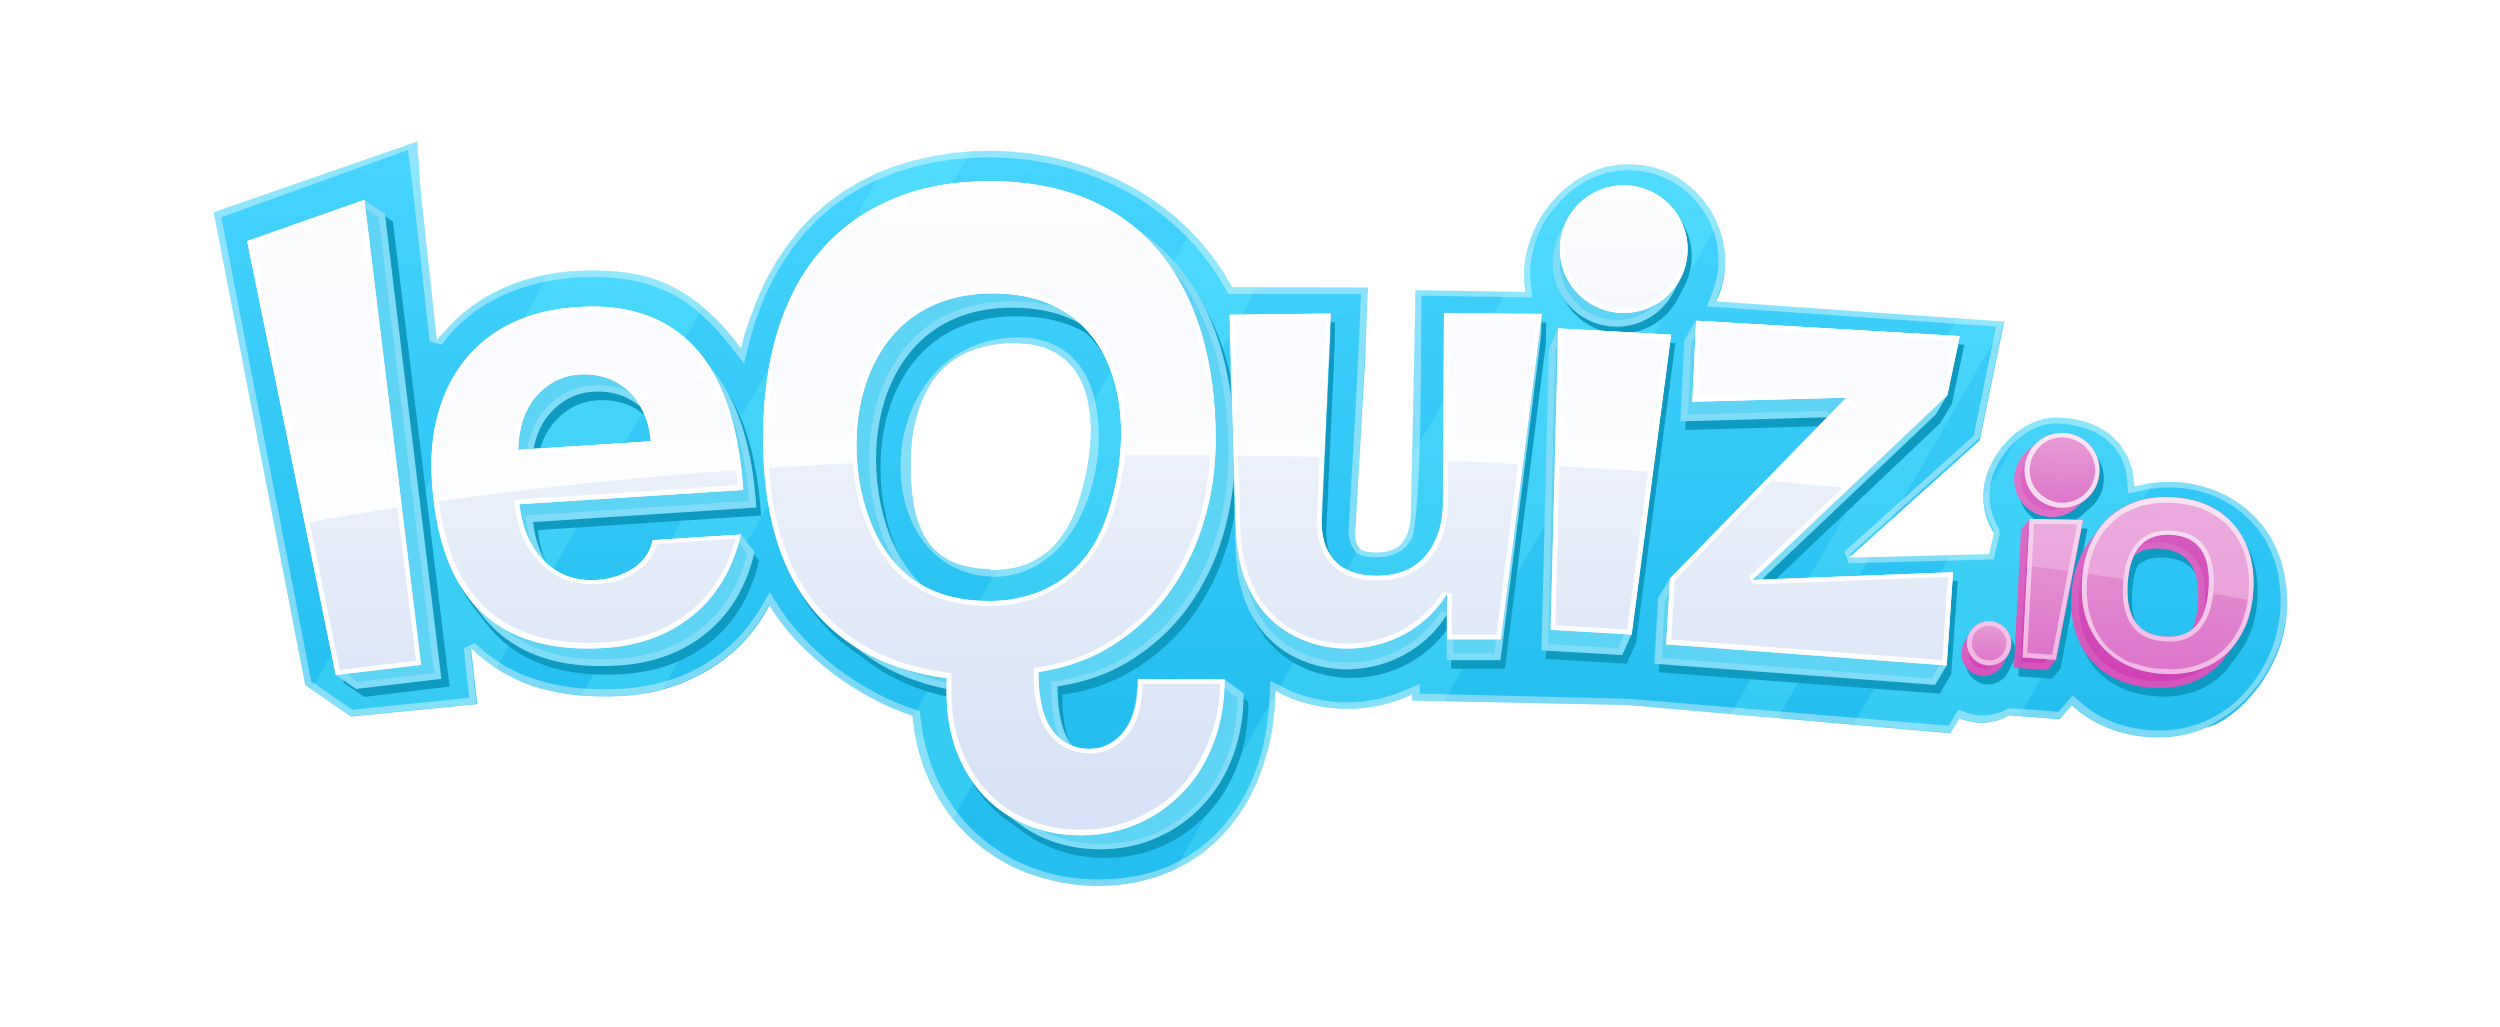 <?xml version="1.0" encoding="utf-8"?>
<!-- Generator: Adobe Illustrator 25.3.1, SVG Export Plug-In . SVG Version: 6.00 Build 0)  -->
<svg version="1.1" id="Layer_1" xmlns:xodm="http://www.corel.com/coreldraw/odm/2003"
	 xmlns="http://www.w3.org/2000/svg" xmlns:xlink="http://www.w3.org/1999/xlink" x="0px" y="0px" viewBox="0 0 841.9 346"
	 style="enable-background:new 0 0 841.9 346;" xml:space="preserve">
<style type="text/css">
	.st0{fill-rule:evenodd;clip-rule:evenodd;fill:url(#SVGID_1_);}
	.st1{clip-path:url(#SVGID_3_);}
	.st2{fill-rule:evenodd;clip-rule:evenodd;fill:#81FCFF;fill-opacity:0.2;}
	.st3{fill:none;}
	.st4{fill-rule:evenodd;clip-rule:evenodd;fill:#FFFFFF;fill-opacity:0.4;}
	.st5{fill-rule:evenodd;clip-rule:evenodd;fill:#0F9AC1;}
	.st6{fill-rule:evenodd;clip-rule:evenodd;fill:#5ED3F4;}
	.st7{fill-rule:evenodd;clip-rule:evenodd;fill:#FFFFFF;fill-opacity:0.2;}
	.st8{fill:url(#SVGID_4_);}
	.st9{clip-path:url(#SVGID_6_);}
	.st10{fill-rule:evenodd;clip-rule:evenodd;fill:url(#SVGID_7_);filter:url(#Adobe_OpacityMaskFilter);}
	.st11{mask:url(#id2_1_);fill-rule:evenodd;clip-rule:evenodd;fill:#FFFFFF;}
	.st12{fill-rule:evenodd;clip-rule:evenodd;fill:#FFFFFF;}
	.st13{fill:url(#SVGID_8_);}
	.st14{clip-path:url(#SVGID_10_);}
	.st15{fill-rule:evenodd;clip-rule:evenodd;fill:url(#SVGID_11_);filter:url(#Adobe_OpacityMaskFilter_1_);}
	.st16{mask:url(#id5_1_);fill-rule:evenodd;clip-rule:evenodd;fill:#FFFFFF;}
	.st17{fill:url(#SVGID_12_);}
	.st18{clip-path:url(#SVGID_14_);}
	.st19{fill-rule:evenodd;clip-rule:evenodd;fill:url(#SVGID_15_);filter:url(#Adobe_OpacityMaskFilter_2_);}
	.st20{mask:url(#id8_1_);fill-rule:evenodd;clip-rule:evenodd;fill:#FFFFFF;}
	.st21{fill:url(#SVGID_16_);}
	.st22{clip-path:url(#SVGID_18_);}
	.st23{fill-rule:evenodd;clip-rule:evenodd;fill:url(#SVGID_19_);filter:url(#Adobe_OpacityMaskFilter_3_);}
	.st24{mask:url(#id11_1_);fill-rule:evenodd;clip-rule:evenodd;fill:#FFFFFF;}
	.st25{fill:url(#SVGID_20_);}
	.st26{clip-path:url(#SVGID_22_);}
	.st27{fill-rule:evenodd;clip-rule:evenodd;fill:url(#SVGID_23_);filter:url(#Adobe_OpacityMaskFilter_4_);}
	.st28{mask:url(#id14_1_);fill-rule:evenodd;clip-rule:evenodd;fill:#FFFFFF;}
	.st29{fill:url(#SVGID_24_);}
	.st30{clip-path:url(#SVGID_26_);}
	.st31{fill-rule:evenodd;clip-rule:evenodd;fill:url(#SVGID_27_);filter:url(#Adobe_OpacityMaskFilter_5_);}
	.st32{mask:url(#id17_1_);fill-rule:evenodd;clip-rule:evenodd;fill:#FFFFFF;}
	.st33{fill-rule:evenodd;clip-rule:evenodd;fill:url(#SVGID_28_);}
	.st34{fill-rule:evenodd;clip-rule:evenodd;fill:#FFFFFF;fill-opacity:0.102;}
	.st35{fill:url(#SVGID_29_);}
	.st36{clip-path:url(#SVGID_31_);}
	.st37{fill-rule:evenodd;clip-rule:evenodd;fill:url(#SVGID_32_);filter:url(#Adobe_OpacityMaskFilter_6_);}
	.st38{mask:url(#id20_1_);fill-rule:evenodd;clip-rule:evenodd;fill:#EEB6E2;}
	.st39{fill-rule:evenodd;clip-rule:evenodd;fill:url(#SVGID_33_);}
	.st40{fill-rule:evenodd;clip-rule:evenodd;fill:url(#SVGID_34_);}
	.st41{fill:url(#SVGID_35_);}
	.st42{clip-path:url(#SVGID_37_);}
	.st43{fill-rule:evenodd;clip-rule:evenodd;fill:url(#SVGID_38_);filter:url(#Adobe_OpacityMaskFilter_7_);}
	.st44{mask:url(#id23_1_);fill-rule:evenodd;clip-rule:evenodd;fill:#EEB6E2;}
	.st45{fill-rule:evenodd;clip-rule:evenodd;fill:url(#SVGID_39_);}
	.st46{fill-rule:evenodd;clip-rule:evenodd;fill:url(#SVGID_40_);}
	.st47{fill-rule:evenodd;clip-rule:evenodd;fill:url(#SVGID_41_);}
	.st48{fill:url(#SVGID_42_);}
	.st49{fill-rule:evenodd;clip-rule:evenodd;fill:url(#SVGID_43_);}
	.st50{fill-rule:evenodd;clip-rule:evenodd;fill:url(#SVGID_44_);}
	.st51{fill:url(#SVGID_45_);}
	.st52{fill-rule:evenodd;clip-rule:evenodd;fill:url(#SVGID_46_);}
</style>
<g id="Layer_x0020_1">
	
		<linearGradient id="SVGID_1_" gradientUnits="userSpaceOnUse" x1="973.05" y1="-719.843" x2="973.05" y2="-193.308" gradientTransform="matrix(0.356 0 0 -0.356 74.659 -19.152)">
		<stop  offset="0" style="stop-color:#24BFF0"/>
		<stop  offset="1" style="stop-color:#47D4FF"/>
	</linearGradient>
	<path class="st0" d="M102.8,230.7L72,71.5l68.5-23.8l1.1,16.3l5.5,50.8l0.2-0.3l0.2-0.3l0.2-0.3l0.2-0.3l0.3-0.3l0.3-0.3l0.3-0.3
		l0.3-0.3l2.2-2.5l2.3-2.4l2.5-2.2l2.6-2l2.6-1.8l2.7-1.7l2.8-1.5l2.9-1.4l3-1.2l3-1.1l3.1-0.9l3.2-0.8l3.2-0.6l3.3-0.5l3.3-0.4
		l3.3-0.2l4.6-0.1l4.4,0.1l4.1,0.3l3.9,0.5l3.7,0.7l3.6,1l3.4,1.2l3.3,1.5l3.2,1.7l3.1,2l3,2.2l2.9,2.5l2.9,2.7l2.8,3l2.8,3.3
		l2.8,3.6l0.3-1.3l0.3-1.2l0.3-1.2l0.3-1.2l0.4-1.2l0.4-1.2l0.4-1.2l0.4-1.2l2.6-7l3-6.5l3.4-6.1l3.8-5.6l4.1-5.2l4.5-4.7l4.8-4.2
		l5.2-3.8l5.5-3.3l5.8-2.9l6.1-2.4l6.3-1.9l6.6-1.5l6.8-1.1l7-0.6l7.2-0.1l6.1,0.3l6,0.6l6,1l5.9,1.4l5.8,1.7l5.6,2.1l5.5,2.4
		l5.3,2.7l5.1,3.1l4.9,3.4l4.7,3.7l4.4,4.1l4.1,4.4l3.8,4.7l3.5,5l3.1,5.3l45.7,0.1l-0.2,5.2l-0.2,5.2l-0.2,5.2l-0.2,5.2l-0.2,5.2
		l-0.3,5.2l-0.3,5.2l-0.3,5.2l-0.3,5.2l-0.3,5.2l-0.3,5.2l-0.3,5.2l-0.3,5.2l-0.3,5.2l-0.3,5.2l-0.3,5.2l0.2,1.7l0.4,1.4l0.6,1.1
		l0.7,0.8l1,0.5l1.2,0.3l1.5,0.2l1.7,0.1l2.7-0.2l2.3-0.6l1.9-0.9l1.5-1.3l1.2-1.7l0.9-2l0.6-2.3l0.4-2.6l0.1-4.8l0.1-4.8l0.1-4.8
		l0.1-4.8l0.1-4.8l0.1-4.8l0.1-4.8l0.1-4.8l0.1-4.8l0.1-4.8l0.1-4.8l0.1-4.8l0.1-4.8l0.1-4.8l0.1-4.8l0.1-4.8l37,0.6l-0.4-3.8l0-3.9
		l0.4-3.8l0.9-3.8l1.2-3.7l1.6-3.6l2-3.4l2.3-3.2l2.6-3l2.9-2.7l3.1-2.4l3.3-2l3.5-1.6l3.7-1.2l3.9-0.7l4-0.2l4.3,0.3l4.1,0.8
		l3.8,1.3l3.6,1.8l3.3,2.2l3,2.6l2.7,2.9l2.3,3.2l1.9,3.4l1.5,3.7l1.1,3.8l0.6,3.9l0.1,4l-0.4,4.1l-1,4.1l-1.6,4.1l96.9,6.8l-8.2,40
		l-44,39.5l47.1-1.2l1.7-7l-1.4-2.6l-1.1-2.7l-0.7-2.8l-0.4-2.8l0-2.9l0.3-2.9l0.7-2.8l1-2.7l1.7-3.2l2.1-3.1l2.4-2.8l2.7-2.5l3-2.1
		l3.2-1.6l3.4-1.1l3.5-0.4l5.2,0.3l4.9,1l4.5,1.8l4,2.5l3.3,3.3l2.6,4l1.7,4.7l0.7,5.4v0.2l4.6-1l4.6-0.5l4.5,0l4.4,0.4l4.3,0.9
		l4.1,1.3l3.9,1.7l3.7,2.1l3.4,2.5l3.1,2.9l2.8,3.2l2.4,3.5l2,3.9l1.6,4.2l1.1,4.5l0.7,4.7l0.2,3l0,3.1l-0.2,3.1l-0.4,3.1l-0.6,3
		l-0.8,3l-1,2.9l-1.2,2.8l-1.6,3.2l-1.8,3l-1.9,2.8l-2.1,2.6l-2.2,2.5l-2.4,2.3l-2.5,2.1l-2.6,1.8l-2.8,1.6L743,245l-3,1.2l-3.1,0.9
		l-3.3,0.7l-3.3,0.4l-3.5,0.1l-3.6-0.1l-3.5-0.4l-3.5-0.7l-3.4-0.9l-3.3-1.2l-3.2-1.5l-3-1.7l-2.9-2l-2.7-2.3l-4.1,4.7l-17-1.3
		l-1.9,1l-2,0.7l-2.1,0.5l-2.1,0.3h-2.2l-2.2-0.3l-2.1-0.5l-2.1-0.7l-3.1,5L548,237.4l-72.4-1.5l0-2.1l-2.7,1.2l-2.8,1l-2.9,0.9
		l-2.9,0.7l-2.9,0.5l-3,0.4l-3,0.2l-3,0l-3-0.2l-3-0.3l-2.9-0.5l-2.9-0.7l-2.9-0.8l-2.8-1l-2.7-1.2l-2.7-1.4l-0.3,6.6l-0.8,6.5
		l-1.3,6.3l-1.8,6l-2.2,5.8l-2.7,5.5l-3.2,5.1l-3.6,4.7l-4.1,4.3l-4.5,3.8l-4.9,3.3l-5.4,2.8l-5.8,2.2l-6.2,1.6l-6.6,1l-7,0.3
		l-6.2-0.4l-6-0.9l-5.8-1.4l-5.5-1.8l-5.2-2.3l-4.9-2.8l-4.6-3.2l-4.3-3.6l-3.9-4l-3.5-4.4l-3.1-4.7l-2.7-5l-2.2-5.3l-1.8-5.6
		l-1.3-5.9l-0.8-6.1l-3.4-1.2l-3.5-1.4l-3.5-1.6l-3.5-1.8l-3.4-1.9l-3.4-2.1l-3.3-2.2l-3.3-2.4L277,224l-3-2.6l-2.9-2.7l-2.8-2.8
		l-2.6-2.9l-2.4-3l-2.2-3l-2-3.1l-2,3.5l-2.2,3.3l-2.4,3.1l-2.6,2.9l-2.7,2.6l-2.9,2.4l-3,2.2l-3.2,2l-3.3,1.8l-3.4,1.6l-3.5,1.4
		l-3.7,1.2l-3.7,1l-3.8,0.7l-3.9,0.5l-4,0.3l-3.4,0.1h-3.4l-3.4-0.1l-3.4-0.2l-3.4-0.4l-3.3-0.5l-3.3-0.7l-3.3-0.8l-3.2-1l-3.1-1.2
		l-3-1.4l-3-1.6l-2.9-1.8l-2.8-2l-2.7-2.2l-2.6-2.4l2.1,18.9l-42.5,4.2L102.8,230.7L102.8,230.7z M333.4,192.1l2.8-0.1l2.7-0.3
		l2.5-0.4l2.4-0.6l2.3-0.8l2.1-1l2-1.2l1.9-1.3l1.8-1.5l1.6-1.7l1.5-1.8l1.4-2l1.3-2.1l1.2-2.3l1.1-2.4l0.9-2.5l1.3-4.1l1.1-4.3
		l0.9-4.4l0.7-4.5l0.4-4.6l0.1-4.5l-0.3-4.4l-0.7-4.2l-1.1-4l-1.6-3.7l-2.1-3.3l-2.7-2.9l-3.3-2.4l-3.9-1.8l-4.6-1.1l-5.3-0.4
		l-3.6,0.1l-3.3,0.4l-3.1,0.6l-2.9,0.8l-2.7,1l-2.5,1.2l-2.3,1.4l-2.1,1.6l-1.7,1.5l-1.5,1.6l-1.4,1.7l-1.3,1.8l-1.1,1.9l-1,2
		l-0.9,2.1l-0.8,2.1l-0.7,2.2l-0.6,2.2l-0.5,2.2l-0.4,2.2l-0.3,2.2l-0.2,2.2l-0.1,2.2l-0.1,2.2l0,3.8l0.1,3.7l0.3,3.5l0.5,3.4
		l0.6,3.2l0.9,3l1.1,2.8l1.3,2.6l1.6,2.4l1.9,2.1l2.2,1.8l2.5,1.6l2.9,1.2l3.3,0.9l3.6,0.6l4.1,0.2L333.4,192.1z"/>
	<g>
		<defs>
			<path id="SVGID_2_" d="M102.8,230.7L72,71.5l68.5-23.8l1.1,16.3l5.5,50.8l0.2-0.3l0.2-0.3l0.2-0.3l0.2-0.3l0.3-0.3l0.3-0.3
				l0.3-0.3l0.3-0.3l2.2-2.5l2.3-2.4l2.5-2.2l2.6-2l2.6-1.8l2.7-1.7l2.8-1.5l2.9-1.4l3-1.2l3-1.1l3.1-0.9l3.2-0.8l3.2-0.6l3.3-0.5
				l3.3-0.4l3.3-0.2l4.6-0.1l4.4,0.1l4.1,0.3l3.9,0.5l3.7,0.7l3.6,1l3.4,1.2l3.3,1.5l3.2,1.7l3.1,2l3,2.2l2.9,2.5l2.9,2.7l2.8,3
				l2.8,3.3l2.8,3.6l0.3-1.3l0.3-1.2l0.3-1.2l0.3-1.2l0.4-1.2l0.4-1.2l0.4-1.2l0.4-1.2l2.6-7l3-6.5l3.4-6.1l3.8-5.6l4.1-5.2l4.5-4.7
				l4.8-4.2l5.2-3.8l5.5-3.3l5.8-2.9l6.1-2.4l6.3-1.9l6.6-1.5l6.8-1.1l7-0.6l7.2-0.1l6.1,0.3l6,0.6l6,1l5.9,1.4l5.8,1.7l5.6,2.1
				l5.5,2.4l5.3,2.7l5.1,3.1l4.9,3.4l4.7,3.7l4.4,4.1l4.1,4.4l3.8,4.7l3.5,5l3.1,5.3l45.7,0.1l-0.2,5.2l-0.2,5.2l-0.2,5.2l-0.2,5.2
				l-0.2,5.2l-0.3,5.2l-0.3,5.2l-0.3,5.2l-0.3,5.2l-0.3,5.2l-0.3,5.2l-0.3,5.2l-0.3,5.2l-0.3,5.2l-0.3,5.2l-0.3,5.2l0.2,1.7l0.4,1.4
				l0.6,1.1l0.7,0.8l1,0.5l1.2,0.3l1.5,0.2l1.7,0.1l2.7-0.2l2.3-0.6l1.9-0.9l1.5-1.3l1.2-1.7l0.9-2l0.6-2.3l0.4-2.6l0.1-4.8l0.1-4.8
				l0.1-4.8l0.1-4.8l0.1-4.8l0.1-4.8l0.1-4.8l0.1-4.8l0.1-4.8l0.1-4.8l0.1-4.8l0.1-4.8l0.1-4.8l0.1-4.8l0.1-4.8l0.1-4.8l37,0.6
				l-0.4-3.8l0-3.9l0.4-3.8l0.9-3.8l1.2-3.7l1.6-3.6l2-3.4l2.3-3.2l2.6-3l2.9-2.7l3.1-2.4l3.3-2l3.5-1.6l3.7-1.2l3.9-0.7l4-0.2
				l4.3,0.3l4.1,0.8l3.8,1.3l3.6,1.8l3.3,2.2l3,2.6l2.7,2.9l2.3,3.2l1.9,3.4l1.5,3.7l1.1,3.8l0.6,3.9l0.1,4l-0.4,4.1l-1,4.1
				l-1.6,4.1l96.9,6.8l-8.2,40l-44,39.5l47.1-1.2l1.7-7l-1.4-2.6l-1.1-2.7l-0.7-2.8l-0.4-2.8l0-2.9l0.3-2.9l0.7-2.8l1-2.7l1.7-3.2
				l2.1-3.1l2.4-2.8l2.7-2.5l3-2.1l3.2-1.6l3.4-1.1l3.5-0.4l5.2,0.3l4.9,1l4.5,1.8l4,2.5l3.3,3.3l2.6,4l1.7,4.7l0.7,5.4v0.2l4.6-1
				l4.6-0.5l4.5,0l4.4,0.4l4.3,0.9l4.1,1.3l3.9,1.7l3.7,2.1l3.4,2.5l3.1,2.9l2.8,3.2l2.4,3.5l2,3.9l1.6,4.2l1.1,4.5l0.7,4.7l0.2,3
				l0,3.1l-0.2,3.1l-0.4,3.1l-0.6,3l-0.8,3l-1,2.9l-1.2,2.8l-1.6,3.2l-1.8,3l-1.9,2.8l-2.1,2.6l-2.2,2.5l-2.4,2.3l-2.5,2.1l-2.6,1.8
				l-2.8,1.6L743,245l-3,1.2l-3.1,0.9l-3.3,0.7l-3.3,0.4l-3.5,0.1l-3.6-0.1l-3.5-0.4l-3.5-0.7l-3.4-0.9l-3.3-1.2l-3.2-1.5l-3-1.7
				l-2.9-2l-2.7-2.3l-4.1,4.7l-17-1.3l-1.9,1l-2,0.7l-2.1,0.5l-2.1,0.3h-2.2l-2.2-0.3l-2.1-0.5l-2.1-0.7l-3.1,5L548,237.4l-72.4-1.5
				l0-2.1l-2.7,1.2l-2.8,1l-2.9,0.9l-2.9,0.7l-2.9,0.5l-3,0.4l-3,0.2l-3,0l-3-0.2l-3-0.3l-2.9-0.5l-2.9-0.7l-2.9-0.8l-2.8-1
				l-2.7-1.2l-2.7-1.4l-0.3,6.6l-0.8,6.5l-1.3,6.3l-1.8,6l-2.2,5.8l-2.7,5.5l-3.2,5.1l-3.6,4.7l-4.1,4.3l-4.5,3.8l-4.9,3.3l-5.4,2.8
				l-5.8,2.2l-6.2,1.6l-6.6,1l-7,0.3l-6.2-0.4l-6-0.9l-5.8-1.4l-5.5-1.8l-5.2-2.3l-4.9-2.8l-4.6-3.2l-4.3-3.6l-3.9-4l-3.5-4.4
				l-3.1-4.7l-2.7-5l-2.2-5.3l-1.8-5.6l-1.3-5.9l-0.8-6.1l-3.4-1.2l-3.5-1.4l-3.5-1.6l-3.5-1.8l-3.4-1.9l-3.4-2.1l-3.3-2.2l-3.3-2.4
				L277,224l-3-2.6l-2.9-2.7l-2.8-2.8l-2.6-2.9l-2.4-3l-2.2-3l-2-3.1l-2,3.5l-2.2,3.3l-2.4,3.1l-2.6,2.9l-2.7,2.6l-2.9,2.4l-3,2.2
				l-3.2,2l-3.3,1.8l-3.4,1.6l-3.5,1.4l-3.7,1.2l-3.7,1l-3.8,0.7l-3.9,0.5l-4,0.3l-3.4,0.1h-3.4l-3.4-0.1l-3.4-0.2l-3.4-0.4
				l-3.3-0.5l-3.3-0.7l-3.3-0.8l-3.2-1l-3.1-1.2l-3-1.4l-3-1.6l-2.9-1.8l-2.8-2l-2.7-2.2l-2.6-2.4l2.1,18.9l-42.5,4.2L102.8,230.7
				L102.8,230.7z M333.4,192.1l2.8-0.1l2.7-0.3l2.5-0.4l2.4-0.6l2.3-0.8l2.1-1l2-1.2l1.9-1.3l1.8-1.5l1.6-1.7l1.5-1.8l1.4-2l1.3-2.1
				l1.2-2.3l1.1-2.4l0.9-2.5l1.3-4.1l1.1-4.3l0.9-4.4l0.7-4.5l0.4-4.6l0.1-4.5l-0.3-4.4l-0.7-4.2l-1.1-4l-1.6-3.7l-2.1-3.3l-2.7-2.9
				l-3.3-2.4l-3.9-1.8l-4.6-1.1l-5.3-0.4l-3.6,0.1l-3.3,0.4l-3.1,0.6l-2.9,0.8l-2.7,1l-2.5,1.2l-2.3,1.4l-2.1,1.6l-1.7,1.5l-1.5,1.6
				l-1.4,1.7l-1.3,1.8l-1.1,1.9l-1,2l-0.9,2.1l-0.8,2.1l-0.7,2.2l-0.6,2.2l-0.5,2.2l-0.4,2.2l-0.3,2.2l-0.2,2.2l-0.1,2.2l-0.1,2.2
				l0,3.8l0.1,3.7l0.3,3.5l0.5,3.4l0.6,3.2l0.9,3l1.1,2.8l1.3,2.6l1.6,2.4l1.9,2.1l2.2,1.8l2.5,1.6l2.9,1.2l3.3,0.9l3.6,0.6l4.1,0.2
				L333.4,192.1z"/>
		</defs>
		<clipPath id="SVGID_3_">
			<use xlink:href="#SVGID_2_"  style="overflow:visible;"/>
		</clipPath>
		<g class="st1">
			<g id="_1586272405648">
				<polygon id="_1" class="st2" points="229.9,13.7 288,13.7 124.8,298.9 66.6,298.9 				"/>
				<polygon class="st2" points="322.1,13.7 348.2,13.7 184.9,298.9 158.8,298.9 				"/>
				<polygon class="st2" points="555.6,13.7 613.7,13.7 450.4,298.9 392.3,298.9 				"/>
				<polygon class="st2" points="437.8,13.7 470.9,13.7 307.6,298.9 274.5,298.9 				"/>
				<polygon class="st2" points="712.7,13.7 729.3,13.7 566,298.9 549.5,298.9 				"/>
				<polygon class="st2" points="756,13.7 810.3,13.7 647,298.9 592.7,298.9 				"/>
			</g>
		</g>
	</g>
	<path class="st3" d="M102.8,230.7L72,71.5l68.5-23.8l1.1,16.3l5.5,50.8l0.2-0.3l0.2-0.3l0.2-0.3l0.2-0.3l0.3-0.3l0.3-0.3l0.3-0.3
		l0.3-0.3l2.2-2.5l2.3-2.4l2.5-2.2l2.6-2l2.6-1.8l2.7-1.7l2.8-1.5l2.9-1.4l3-1.2l3-1.1l3.1-0.9l3.2-0.8l3.2-0.6l3.3-0.5l3.3-0.4
		l3.3-0.2l4.6-0.1l4.4,0.1l4.1,0.3l3.9,0.5l3.7,0.7l3.6,1l3.4,1.2l3.3,1.5l3.2,1.7l3.1,2l3,2.2l2.9,2.5l2.9,2.7l2.8,3l2.8,3.3
		l2.8,3.6l0.3-1.3l0.3-1.2l0.3-1.2l0.3-1.2l0.4-1.2l0.4-1.2l0.4-1.2l0.4-1.2l2.6-7l3-6.5l3.4-6.1l3.8-5.6l4.1-5.2l4.5-4.7l4.8-4.2
		l5.2-3.8l5.5-3.3l5.8-2.9l6.1-2.4l6.3-1.9l6.6-1.5l6.8-1.1l7-0.6l7.2-0.1l6.1,0.3l6,0.6l6,1l5.9,1.4l5.8,1.7l5.6,2.1l5.5,2.4
		l5.3,2.7l5.1,3.1l4.9,3.4l4.7,3.7l4.4,4.1l4.1,4.4l3.8,4.7l3.5,5l3.1,5.3l45.7,0.1l-0.2,5.2l-0.2,5.2l-0.2,5.2l-0.2,5.2l-0.2,5.2
		l-0.3,5.2l-0.3,5.2l-0.3,5.2l-0.3,5.2l-0.3,5.2l-0.3,5.2l-0.3,5.2l-0.3,5.2l-0.3,5.2l-0.3,5.2l-0.3,5.2l0.2,1.7l0.4,1.4l0.6,1.1
		l0.7,0.8l1,0.5l1.2,0.3l1.5,0.2l1.7,0.1l2.7-0.2l2.3-0.6l1.9-0.9l1.5-1.3l1.2-1.7l0.9-2l0.6-2.3l0.4-2.6l0.1-4.8l0.1-4.8l0.1-4.8
		l0.1-4.8l0.1-4.8l0.1-4.8l0.1-4.8l0.1-4.8l0.1-4.8l0.1-4.8l0.1-4.8l0.1-4.8l0.1-4.8l0.1-4.8l0.1-4.8l0.1-4.8l37,0.6l-0.4-3.8l0-3.9
		l0.4-3.8l0.9-3.8l1.2-3.7l1.6-3.6l2-3.4l2.3-3.2l2.6-3l2.9-2.7l3.1-2.4l3.3-2l3.5-1.6l3.7-1.2l3.9-0.7l4-0.2l4.3,0.3l4.1,0.8
		l3.8,1.3l3.6,1.8l3.3,2.2l3,2.6l2.7,2.9l2.3,3.2l1.9,3.4l1.5,3.7l1.1,3.8l0.6,3.9l0.1,4l-0.4,4.1l-1,4.1l-1.6,4.1l96.9,6.8l-8.2,40
		l-44,39.5l47.1-1.2l1.7-7l-1.4-2.6l-1.1-2.7l-0.7-2.8l-0.4-2.8l0-2.9l0.3-2.9l0.7-2.8l1-2.7l1.7-3.2l2.1-3.1l2.4-2.8l2.7-2.5l3-2.1
		l3.2-1.6l3.4-1.1l3.5-0.4l5.2,0.3l4.9,1l4.5,1.8l4,2.5l3.3,3.3l2.6,4l1.7,4.7l0.7,5.4v0.2l4.6-1l4.6-0.5l4.5,0l4.4,0.4l4.3,0.9
		l4.1,1.3l3.9,1.7l3.7,2.1l3.4,2.5l3.1,2.9l2.8,3.2l2.4,3.5l2,3.9l1.6,4.2l1.1,4.5l0.7,4.7l0.2,3l0,3.1l-0.2,3.1l-0.4,3.1l-0.6,3
		l-0.8,3l-1,2.9l-1.2,2.8l-1.6,3.2l-1.8,3l-1.9,2.8l-2.1,2.6l-2.2,2.5l-2.4,2.3l-2.5,2.1l-2.6,1.8l-2.8,1.6L743,245l-3,1.2l-3.1,0.9
		l-3.3,0.7l-3.3,0.4l-3.5,0.1l-3.6-0.1l-3.5-0.4l-3.5-0.7l-3.4-0.9l-3.3-1.2l-3.2-1.5l-3-1.7l-2.9-2l-2.7-2.3l-4.1,4.7l-17-1.3
		l-1.9,1l-2,0.7l-2.1,0.5l-2.1,0.3h-2.2l-2.2-0.3l-2.1-0.5l-2.1-0.7l-3.1,5L548,237.4l-72.4-1.5l0-2.1l-2.7,1.2l-2.8,1l-2.9,0.9
		l-2.9,0.7l-2.9,0.5l-3,0.4l-3,0.2l-3,0l-3-0.2l-3-0.3l-2.9-0.5l-2.9-0.7l-2.9-0.8l-2.8-1l-2.7-1.2l-2.7-1.4l-0.3,6.6l-0.8,6.5
		l-1.3,6.3l-1.8,6l-2.2,5.8l-2.7,5.5l-3.2,5.1l-3.6,4.7l-4.1,4.3l-4.5,3.8l-4.9,3.3l-5.4,2.8l-5.8,2.2l-6.2,1.6l-6.6,1l-7,0.3
		l-6.2-0.4l-6-0.9l-5.8-1.4l-5.5-1.8l-5.2-2.3l-4.9-2.8l-4.6-3.2l-4.3-3.6l-3.9-4l-3.5-4.4l-3.1-4.7l-2.7-5l-2.2-5.3l-1.8-5.6
		l-1.3-5.9l-0.8-6.1l-3.4-1.2l-3.5-1.4l-3.5-1.6l-3.5-1.8l-3.4-1.9l-3.4-2.1l-3.3-2.2l-3.3-2.4L277,224l-3-2.6l-2.9-2.7l-2.8-2.8
		l-2.6-2.9l-2.4-3l-2.2-3l-2-3.1l-2,3.5l-2.2,3.3l-2.4,3.1l-2.6,2.9l-2.7,2.6l-2.9,2.4l-3,2.2l-3.2,2l-3.3,1.8l-3.4,1.6l-3.5,1.4
		l-3.7,1.2l-3.7,1l-3.8,0.7l-3.9,0.5l-4,0.3l-3.4,0.1h-3.4l-3.4-0.1l-3.4-0.2l-3.4-0.4l-3.3-0.5l-3.3-0.7l-3.3-0.8l-3.2-1l-3.1-1.2
		l-3-1.4l-3-1.6l-2.9-1.8l-2.8-2l-2.7-2.2l-2.6-2.4l2.1,18.9l-42.5,4.2L102.8,230.7L102.8,230.7z M333.4,192.1l2.8-0.1l2.7-0.3
		l2.5-0.4l2.4-0.6l2.3-0.8l2.1-1l2-1.2l1.9-1.3l1.8-1.5l1.6-1.7l1.5-1.8l1.4-2l1.3-2.1l1.2-2.3l1.1-2.4l0.9-2.5l1.3-4.1l1.1-4.3
		l0.9-4.4l0.7-4.5l0.4-4.6l0.1-4.5l-0.3-4.4l-0.7-4.2l-1.1-4l-1.6-3.7l-2.1-3.3l-2.7-2.9l-3.3-2.4l-3.9-1.8l-4.6-1.1l-5.3-0.4
		l-3.6,0.1l-3.3,0.4l-3.1,0.6l-2.9,0.8l-2.7,1l-2.5,1.2l-2.3,1.4l-2.1,1.6l-1.7,1.5l-1.5,1.6l-1.4,1.7l-1.3,1.8l-1.1,1.9l-1,2
		l-0.9,2.1l-0.8,2.1l-0.7,2.2l-0.6,2.2l-0.5,2.2l-0.4,2.2l-0.3,2.2l-0.2,2.2l-0.1,2.2l-0.1,2.2l0,3.8l0.1,3.7l0.3,3.5l0.5,3.4
		l0.6,3.2l0.9,3l1.1,2.8l1.3,2.6l1.6,2.4l1.9,2.1l2.2,1.8l2.5,1.6l2.9,1.2l3.3,0.9l3.6,0.6l4.1,0.2L333.4,192.1z"/>
	<path class="st4" d="M102.8,230.7L72,71.5l68.5-23.8l1.1,16.3l5.5,50.8c1.4-1.8,2.7-3.3,4.2-5l2.3-2.4l2.5-2.2l2.6-2l2.6-1.8
		l2.7-1.7l2.8-1.5l2.9-1.4l3-1.2l3-1.1l3.1-0.9l3.2-0.8l3.2-0.6l3.3-0.5l3.3-0.4l3.3-0.2l4.6-0.1l4.4,0.1l4.1,0.3l3.9,0.5l3.7,0.7
		l3.6,1l3.4,1.2l3.3,1.5l3.2,1.7l3.1,2l3,2.2l2.9,2.5l2.9,2.7l2.8,3l2.8,3.3l2.8,3.6c0.8-3.3,1.7-6.5,2.7-9.8l2.6-7l3-6.5l3.4-6.1
		l3.8-5.6l4.1-5.2l4.5-4.7l4.8-4.2l5.2-3.8l5.5-3.3l5.8-2.9l6.1-2.4l6.3-1.9l6.6-1.5l6.8-1.1l7-0.6l7.2-0.1l6.1,0.3l6,0.6l6,1
		l5.9,1.4l5.8,1.7l5.6,2.1l5.5,2.4l5.3,2.7l5.1,3.1l4.9,3.4l4.7,3.7l4.4,4.1l4.1,4.4l3.8,4.7l3.5,5l3.1,5.3l45.7,0.1
		c-0.9,27.5-2.6,55-4.2,82.4l0.2,1.7l0.4,1.4l0.6,1.1l0.7,0.8l1,0.5l1.2,0.3l1.5,0.2l1.7,0.1l2.7-0.2l2.3-0.6l1.9-0.9l1.5-1.3
		l1.2-1.7l0.9-2l0.6-2.3l0.4-2.6c0.4-25.6,0.8-51.1,1.6-76.7l37,0.6l-0.4-3.8l0-3.9l0.4-3.8l0.9-3.8l1.2-3.7l1.6-3.6l2-3.4l2.3-3.2
		l2.6-3l2.9-2.7l3.1-2.4l3.3-2l3.5-1.6l3.7-1.2l3.9-0.7l4-0.2l4.3,0.3l4.1,0.8l3.8,1.3l3.6,1.8l3.3,2.2l3,2.6l2.7,2.9l2.3,3.2
		l1.9,3.4l1.5,3.7l1.1,3.8l0.6,3.9l0.1,4l-0.4,4.1l-1,4.1l-1.6,4.1l96.9,6.8l-8.2,40l-44,39.5l47.1-1.2l1.7-7l-1.4-2.6l-1.1-2.7
		l-0.7-2.8l-0.4-2.8l0-2.9l0.3-2.9l0.7-2.8l1-2.7l1.7-3.2l2.1-3.1l2.4-2.8l2.7-2.5l3-2.1l3.2-1.6l3.4-1.1l3.5-0.4l5.2,0.3l4.9,1
		l4.5,1.8l4,2.5l3.3,3.3l2.6,4l1.7,4.7l0.7,5.6l4.6-1l4.6-0.5l4.5,0l4.4,0.4l4.3,0.9l4.1,1.3l3.9,1.7l3.7,2.1l3.4,2.5l3.1,2.9
		l2.8,3.2l2.4,3.5l2,3.9l1.6,4.2l1.1,4.5l0.7,4.7l0.2,3l0,3.1l-0.2,3.1l-0.4,3.1l-0.6,3l-0.8,3l-1,2.9l-1.2,2.8l-1.6,3.2l-1.8,3
		l-1.9,2.8l-2.1,2.6l-2.2,2.5l-2.4,2.3l-2.5,2.1l-2.6,1.8l-2.8,1.6L743,245c-3.8,1.6-7.6,2.6-11.5,3l-1.2,0.1l-3.5,0.1l-3.6-0.1
		l-3.5-0.4l-3.5-0.7l-3.4-0.9l-3.3-1.2l-3.2-1.5l-3-1.7l-2.9-2l-2.7-2.3l-4.1,4.7l-3.8-0.3l-13.1-1l-1.9,1l-2,0.7l-2.1,0.5l-2.1,0.3
		h-2.2l-2.2-0.3l-2.1-0.5l-2.1-0.7l-3.1,5l-3.1-0.3L548,237.4l-70.1-1.5l-2.3,0l0-2.1l-2.7,1.2l-2.8,1l-2.9,0.9l-2.9,0.7l-2.9,0.5
		l-3,0.4l-3,0.2l-3,0l-3-0.2l-3-0.3l-2.9-0.5l-2.9-0.7l-2.9-0.8l-2.8-1l-2.7-1.2l-2.7-1.4l-0.3,6.6l-0.8,6.5l-1.3,6.3l-1.8,6
		l-2.2,5.8l-2.7,5.5l-3.2,5.1l-3.6,4.7l-4.1,4.3l-4.5,3.8l-4.9,3.3l-5.4,2.8l-5.8,2.2l-6.2,1.6l-6.6,1l-7,0.3l-6.2-0.4l-6-0.9
		l-5.8-1.4l-5.5-1.8l-5.2-2.3l-4.9-2.8l-4.6-3.2l-4.3-3.6l-3.9-4l-3.5-4.4l-3.1-4.7l-2.7-5l-2.2-5.3l-1.8-5.6l-1.3-5.9l-0.8-6.1
		l-3.4-1.2l-3.5-1.4l-3.5-1.6l-3.5-1.8l-3.4-1.9l-3.4-2.1l-3.3-2.2l-3.3-2.4l-3.2-2.5l-3-2.6l-2.9-2.7l-2.8-2.8l-2.6-2.9l-2.4-3
		l-2.2-3l-2-3.1l-2,3.5l-2.2,3.3l-2.4,3.1l-2.6,2.9l-2.7,2.6l-2.9,2.4l-3,2.2l-3.2,2l-3.3,1.8l-3.4,1.6l-3.5,1.4l-3.7,1.2l-3.7,1
		l-3.8,0.7l-3.9,0.5l-4,0.3l-3.4,0.1h-3.4l-3.4-0.1l-3.4-0.2l-3.4-0.4l-3.3-0.5l-3.3-0.7l-3.3-0.8l-3.2-1l-3.1-1.2l-3-1.4l-3-1.6
		l-2.9-1.8l-2.8-2l-2.7-2.2l-2.6-2.4l1.8,16.5l0.3,2.4l-2,0.2l-38.2,3.8l-2.2,0.2L102.8,230.7L102.8,230.7z M333.4,192.1l2.8-0.1
		l2.7-0.3l2.5-0.4l2.4-0.6l2.3-0.8l2.1-1l2-1.2l1.9-1.3l1.8-1.5l1.6-1.7l1.5-1.8l1.4-2l1.3-2.1l1.2-2.3l1.1-2.4l0.9-2.5l1.3-4.1
		l1.1-4.3l0.9-4.4l0.7-4.5l0.4-4.6l0.1-4.5l-0.3-4.4l-0.7-4.2l-1.1-4l-1.6-3.7l-2.1-3.3l-2.7-2.9l-3.3-2.4l-3.9-1.8l-4.6-1.1
		l-5.3-0.4l-3.6,0.1l-3.3,0.4l-3.1,0.6l-2.9,0.8l-2.7,1l-2.5,1.2l-2.3,1.4l-2.1,1.6l-1.7,1.5l-1.5,1.6l-1.4,1.7l-1.3,1.8l-1.1,1.9
		l-1,2l-0.9,2.1l-0.8,2.1l-0.7,2.2l-0.6,2.2l-0.5,2.2l-0.4,2.2l-0.3,2.2l-0.2,2.2l-0.1,2.2l-0.1,2.2l0,3.8l0.1,3.7l0.3,3.5l0.5,3.4
		l0.6,3.2l0.9,3l1.1,2.8l1.3,2.6l1.6,2.4l1.9,2.1l2.2,1.8l2.5,1.6l2.9,1.2l3.3,0.9l3.6,0.6l4.1,0.2L333.4,192.1z M74.5,73
		l30.3,156.4l13.8,9.6L158,235l-1.8-16.7l3.7-1.8l2.6,2.4l2.5,2l2.7,1.9l2.7,1.7l2.9,1.5l2.9,1.3l3,1.1l3.2,1l3,0.8l3.3,0.7l3.2,0.5
		l3.3,0.4l3.4,0.2l3.3,0.1h3.3l3.3-0.1l4-0.3l3.7-0.5l3.8-0.7l3.5-0.9l3.6-1.1l3.4-1.3l3.4-1.6l3.1-1.7l3.1-2l3-2.2l2.7-2.3l2.6-2.5
		l2.6-2.9l2.2-2.8l2.2-3.2l3.8-6.6l3.9,6.2l2.1,2.9l2.4,3l2.5,2.8l2.7,2.8l2.8,2.7l3,2.6l3.1,2.5l3.2,2.3l3.3,2.2l3.3,2l3.4,1.9
		l3.3,1.7l3.4,1.5l3.5,1.4l4.6,1.6l1,7.4l1.3,5.7l1.7,5.4l2.2,5.2l2.6,4.8l3,4.5l3.4,4.3l3.7,3.8l4.1,3.4l4.4,3.1l4.8,2.7l5,2.2
		l5.3,1.8l5.5,1.3l5.9,0.8l6,0.3l6.8-0.3l6.4-0.9l6-1.5l5.5-2.1l5.2-2.7l4.7-3.2l4.3-3.7l3.9-4.1l3.5-4.6l3-4.8l2.6-5.3l2.1-5.5
		l1.7-5.9l1.2-6l0.8-6.4l0.5-9.9l5.6,2.8l2.7,1.2l2.6,0.9l2.8,0.8l2.8,0.6l2.8,0.5l2.8,0.3l2.9,0.1l2.7,0l2.9-0.2l2.9-0.4l2.7-0.5
		l2.7-0.7l2.9-0.9l2.7-1l5.8-2.5l0,3.3l70.1,1.7l108,9.1l3.3-5.4l3.6,1.3l1.9,0.4l1.9,0.2h1.8l1.9-0.2l1.9-0.5l1.8-0.6l1.8-0.9
		l1.2-0.2l15.9,1.2l4.8-5.5l4.3,3.7l2.6,1.9l2.9,1.7l3,1.4l3,1.1l3.3,0.9l3.3,0.6l3.4,0.4l3.3,0.1l3.2-0.1l3.3-0.4l3-0.6l3.1-0.9
		l2.7-1l2.8-1.4l2.6-1.5l2.5-1.7l2.4-1.9l2.2-2.2l2.2-2.4l1.9-2.4l1.9-2.8l1.7-2.9l1.5-3l1.1-2.7l0.9-2.8l0.7-2.7l0.6-3l0.4-2.8
		l0.2-3.1l0-2.8l-0.2-2.9l-0.6-4.6l-1.1-4.2l-1.5-3.9l-1.9-3.7l-2.3-3.3l-2.6-3l-2.9-2.7l-3.3-2.4l-3.3-1.9l-3.8-1.7l-3.8-1.2
		l-4.1-0.8l-4.2-0.4l-4.3,0l-4.4,0.5l-7.1,1.5c-0.1-2.9-0.3-4.9-0.7-7.8l-1.5-4.2l-2.3-3.5l-3-2.9l-3.6-2.3l-4.2-1.6l-4.6-1
		l-4.9-0.3l-3.2,0.4l-3,1l-2.9,1.5l-2.7,1.9l-2.5,2.3l-2.2,2.6l-1.9,2.8l-1.6,3l-0.9,2.4l-0.6,2.6l-0.3,2.6l0,2.6l0.3,2.5l0.7,2.6
		l0.9,2.4l1.3,2.4l0.2,1.6l-2,8.6l-48.8,1.3l-1.5-3.9l43.5-39l7.6-36.8l-97.4-6.8l2.6-6.7l0.9-3.8l0.4-3.8l-0.1-3.7l-0.5-3.7l-1-3.5
		l-1.4-3.4l-1.8-3.2l-2.2-3l-2.5-2.7l-2.8-2.4l-3.1-2l-3.4-1.7l-3.5-1.2l-3.8-0.8l-4.1-0.3l-3.7,0.2l-3.6,0.7l-3.4,1.1l-3.3,1.5
		l-3.2,1.9l-2.9,2.2l-2.7,2.5l-2.4,2.8l-2.2,3l-1.8,3.1l-1.6,3.4l-1.2,3.5l-0.8,3.5l-0.4,3.7l0,3.5l0.7,6.3l-37.3-0.6
		c-0.4,14.3,0.4,73.4-3.5,82.3L475,182l-1.2,1.7l-0.4,0.4l-1.5,1.3l-0.5,0.3l-1.9,0.9l-0.5,0.2l-2.3,0.6l-0.4,0.1
		c-3.1,0.2-4.9,0.3-7.8-0.5l-0.5-0.2l-1-0.5l-0.5-0.4L456,185l-0.4-0.5l-0.6-1.1l-0.2-0.5c-0.4-1.4-0.5-2-0.7-3.4v-0.4
		c1.5-26.7,3.3-53.4,4.2-80.1L413.7,99l-3.8-6.4l-3.4-4.9l-3.7-4.6l-4.1-4.3l-4.2-3.9l-4.5-3.6l-4.8-3.4l-5.1-3l-5.2-2.7l-5.3-2.3
		l-5.5-2l-5.7-1.7l-5.8-1.3l-5.9-1l-5.9-0.6l-6-0.3l-7,0.1l-7,0.6l-6.7,1l-6.4,1.5l-6.1,1.9l-5.8,2.3l-5.7,2.8l-5.2,3.1l-5.1,3.7
		l-4.6,4.1l-4.4,4.6l-4,5l-3.7,5.5l-3.3,5.9l-2.9,6.3l-2.6,7c-1.5,4.7-2.6,9.2-3.7,14l-5.7-7.2l-2.7-3.2l-2.7-2.9l-2.8-2.7l-2.8-2.4
		l-2.8-2.1l-3-1.9l-3-1.6l-3.2-1.4l-3.2-1.1l-3.5-1l-3.5-0.7l-3.7-0.5l-4.1-0.3l-4.2-0.1l-4.5,0.1l-3.3,0.2l-3.1,0.4l-3.3,0.5
		l-3.1,0.6l-3,0.7l-3,0.9l-2.9,1l-3,1.2l-2.7,1.3l-2.7,1.4l-2.7,1.6l-2.5,1.7l-2.5,2l-2.4,2.1l-2.3,2.3c-1.5,1.6-2.7,3.1-4,4.8
		l-4-1.1l-5.5-49.8l-1.8-14.7L74.5,73.2L74.5,73z M336.3,194.2c-47.4,1.1-43.9-85,11.1-80.4l4.9,1.2l0.4,0.1l3.9,1.8l0.4,0.2
		l3.3,2.4l0.3,0.3l2.7,2.9l0.2,0.3l2.1,3.3C376.6,147,367.1,192.2,336.3,194.2L336.3,194.2z"/>
	<path class="st5" d="M220.7,151.5c-0.4-4-1.3-7.4-2.8-10.4c-0.2-0.4-0.4-0.7-0.6-1.1c-0.1-0.1-0.2-0.2-0.3-0.3
		c-2.2-1.8-4.7-3.2-7.4-4c-2.7-0.8-5.5-1.1-8.3-0.9c-5.8,0.4-10.6,2.8-14.6,7.3c-2.8,3.2-4.6,7.1-5.5,11.9
		C181.3,154.1,220.7,151.5,220.7,151.5z M185.3,192.3c4.6,4.4,10.4,6.3,17.3,5.9c4.7-0.3,8.8-1.7,12.3-4c3.5-2.4,5.6-5.5,6.4-9.4
		l29.7-1.9l4.6,5.9c-2.7,11.5-8,20.5-16,27.1c-8,6.6-17.9,10.3-29.6,11.1c-20.8,1.4-36.1-4.2-45.9-16.6l-4.6-5.9
		C152.3,195,148.1,182,147,165c-0.6-8.4,0.1-16.1,2.1-23.1c1.9-7,5-13,9.2-18.2c4.2-5.2,9.5-9.3,15.8-12.3c6.3-3,13.7-4.8,22.2-5.3
		c16.9-1.1,29.9,3.5,39.3,13.7c0.7,0.8,1.5,1.6,2.1,2.5l4.6,5.9c8,10.3,12.7,25.4,14,45.4l-75.2,4.9
		C181.7,183.9,183.1,188.5,185.3,192.3L185.3,192.3z"/>
	<path class="st5" d="M387.5,82.3l-6.6-4.8c-4.1-3-8.6-5.5-13.6-7.6C357.8,66,347,64,334.9,64c-12.3,0-23.2,2-32.6,5.9
		c-19.9,8.2-32.5,23.9-38.8,44.2c-3.3,10.7-5,22.8-5,36.2c0,24.3,5.3,43.2,15.9,56.7c3.4,4.3,7.3,8.1,11.7,11.3l6.6,4.8
		c7.7,5.7,16.9,9.6,27.6,11.8v1.3c0,7,1.1,13.5,3.3,19.4c2.2,5.9,5.4,11,9.3,15.2c1.7,1.8,3.5,3.4,5.4,4.8l6.6,4.8
		c2.7,2,5.7,3.7,8.9,5c5.6,2.3,11.7,3.5,18.2,3.5c7,0,13.5-1.3,19.4-4c5.9-2.6,11-6.3,15.3-10.9c4.3-4.6,7.7-10.1,10.1-16.5
		c2.4-6.4,3.6-13.4,3.6-21.1l-6.6-4.8h-29.2c0,7.8-1.5,13.7-4.7,17.6c-3.1,3.9-7,5.9-11.6,5.9c-2,0-3.9-0.3-5.6-1
		c-0.1-0.1-0.2-0.2-0.2-0.3c-3.2-4.1-4.8-10.7-4.8-19.8c9.6-1.4,18.1-4.5,25.5-9.3c7.4-4.8,13.7-10.7,18.7-17.7
		c5-7,8.9-14.9,11.5-23.7c2.6-8.8,4-18,4-27.6c0-13.6-1.7-25.8-5-36.5C407.6,104.1,399.6,91.3,387.5,82.3L387.5,82.3z M334.9,205.3
		c5.9,0,11.5-1.1,16.8-3.2c5.3-2.2,9.9-5.4,13.8-9.8c3.9-4.4,7-10,9.2-16.9c7.4-22.7,6.1-49.1-9.2-63.4c-6.1-3.5-13.7-5.5-23.1-5.5
		c-52.4,0-54.6,66-33.1,90.6c0.8,1,1.7,1.9,2.7,2.8C318.2,203.5,325.9,205.3,334.9,205.3L334.9,205.3z"/>
	<path class="st5" d="M446.6,180l2.9-64.5l0.1-7l-34,0.4l-0.1,7l2.1,72c0.4,16,6.7,30.7,22.1,37.3c17.6,7.5,39,1,49-15.3v15.3h18.1
		l13.8-109.6l0.1-7l-32.9-0.2l-0.1,7l-0.3,59.3c-0.5,6-2.3,11-5.5,15c-3.8,4.7-9.4,7-16.8,7C453.9,196.9,447.2,191.3,446.6,180
		L446.6,180z"/>
	<polygon class="st5" points="526.3,113.5 523.1,120.4 520.6,221.9 547.8,223.5 550.9,216.6 564.2,115.6 	"/>
	<polygon class="st5" points="657.2,136.2 653.4,142.5 594.8,198.1 659.3,195.6 657.1,227 653.2,233.6 558.7,226.4 560,204.2 
		563.9,197.7 616.9,143.4 567.5,144.8 568.9,117.5 572.8,110.9 661.5,116.1 657.3,136 	"/>
	<polygon class="st5" points="685,177.8 682.1,181.2 679.7,227.8 691,228.6 693.9,225.1 703,178 	"/>
	<path class="st5" d="M730.5,217.4c3.8,0.3,6.9-0.6,9.2-2.4c1.1-2.4,1.8-5.5,2-9.2c0.7-11.4-3.4-17.4-12.5-18
		c-3.8-0.3-6.9,0.6-9.2,2.4c-1.1,2.4-1.8,5.4-2,9.1C717.3,210.7,721.4,216.8,730.5,217.4L730.5,217.4z M754.2,219.7
		c0,0-0.1,0.1-0.1,0.2l-3.3,4.4c-1,1.3-2,2.4-3.2,3.5c-2.6,2.4-5.8,4.2-9.5,5.4c-3.7,1.2-7.7,1.6-12,1.3c-4.6-0.3-8.6-1.3-12.1-3
		c-3.5-1.7-6.4-3.9-8.7-6.7c-2.3-2.8-4-6-5.1-9.8c-1.1-3.7-1.4-7.8-1.1-12.2c0.3-4.4,1.2-8.5,2.8-12c0.9-2,1.9-3.8,3.2-5.5l3.5-4.7
		c1-1.3,2.1-2.5,3.2-3.6c2.7-2.4,5.9-4.2,9.5-5.4c3.7-1.2,7.7-1.6,12.2-1.3c4.4,0.3,8.4,1.3,11.8,2.9c3.4,1.6,6.3,3.8,8.6,6.6
		c2.3,2.7,4,6,5.1,9.7c1.1,3.7,1.5,7.9,1.2,12.4c-0.3,4.5-1.2,8.5-2.8,12.1C756.5,216.1,755.5,218,754.2,219.7L754.2,219.7
		L754.2,219.7z"/>
	<path class="st5" d="M695.5,148.7c7-0.2,12.8,5.2,13,12.2c0.1,3.9-1.5,7.5-4.3,9.9l-3.6,3.1c-2.1,1.9-4.9,3-7.9,3.1
		c-7,0.2-12.8-5.2-13-12.2c-0.1-3.9,1.5-7.5,4.3-9.9l3.3-2.9c0,0,0,0,0.1,0l0.2-0.1C689.7,150,692.5,148.8,695.5,148.7L695.5,148.7z
		"/>
	<path class="st5" d="M671.1,212.1c4.1-0.1,7.5,3.1,7.7,7.2c0,1.4-0.3,2.7-0.9,3.9l-1.9,3.5c-1.2,2.2-3.6,3.7-6.3,3.8
		c-4.1,0.1-7.5-3.1-7.7-7.2c0-1.4,0.3-2.7,0.9-3.9l1.9-3.5C666.1,213.7,668.4,212.2,671.1,212.1z"/>
	<polygon class="st5" points="115.8,230 86,83.8 125.4,69.9 132.3,74.6 151.4,231.2 122.7,234.7 	"/>
	<path class="st5" d="M548.2,64.7c11.9,0,21.5,9.6,21.5,21.5c0,3.5-0.8,6.8-2.3,9.8l-2.4,4.6c-3.6,7-10.8,11.7-19.2,11.7
		c-11.9,0-21.5-9.6-21.5-21.5c0-3.5,0.8-6.8,2.3-9.8l2.4-4.6C532.6,69.5,539.8,64.7,548.2,64.7z"/>
	<polygon class="st6" points="113.1,227.3 83.3,81.2 122.7,67.3 129.6,71.9 148.6,228.6 119.9,232 	"/>
	<path class="st7" d="M113.1,227.3L83.2,81.2l39.5-13.9l6.9,4.7l19.1,156.6l-28.7,3.4L113.1,227.3z M85.8,82.6L115.1,226l5.4,3.7
		l25.7-3.1L127.5,73.2l-5.1-3.5C122.4,69.7,85.8,82.6,85.8,82.6z"/>
	
		<linearGradient id="SVGID_4_" gradientUnits="userSpaceOnUse" x1="106.36" y1="-790.25" x2="106.36" y2="-209.429" gradientTransform="matrix(0.356 0 0 -0.356 74.659 -19.152)">
		<stop  offset="0" style="stop-color:#D8E3F7"/>
		<stop  offset="1" style="stop-color:#FEFEFE"/>
	</linearGradient>
	<polygon class="st8" points="113.1,227.3 83.3,81.2 122.7,67.3 141.8,223.9 	"/>
	<g>
		<defs>
			<polygon id="SVGID_5_" points="113.1,227.3 83.2,81.2 122.7,67.3 141.8,223.9 			"/>
		</defs>
		<clipPath id="SVGID_6_">
			<use xlink:href="#SVGID_5_"  style="overflow:visible;"/>
		</clipPath>
		<g class="st9">
			<g id="_1586272391344">
				<defs>
					<filter id="Adobe_OpacityMaskFilter" filterUnits="userSpaceOnUse" x="-150" y="-36.8" width="997.2" height="243.5">
						<feColorMatrix  type="matrix" values="1 0 0 0 0  0 1 0 0 0  0 0 1 0 0  0 0 0 1 0"/>
					</filter>
				</defs>
				<mask maskUnits="userSpaceOnUse" x="-150" y="-36.8" width="997.2" height="243.5" id="id2_1_">
					
						<linearGradient id="SVGID_7_" gradientUnits="userSpaceOnUse" x1="769.694" y1="-495.859" x2="769.694" y2="-139.944" gradientTransform="matrix(0.356 0 0 -0.356 74.659 -19.152)">
						<stop  offset="0" style="stop-color:#FFFFFF;stop-opacity:0.859"/>
						<stop  offset="1" style="stop-color:#FFFFFF;stop-opacity:0"/>
					</linearGradient>
					<rect x="-151.7" y="-38.5" class="st10" width="1000.5" height="246.8"/>
				</mask>
				<path id="_1_0" class="st11" d="M48.2,188c244.6-62.3,668.5-31.1,799,18.7L742.8-31L-150-36.8L48.2,188L48.2,188z"/>
			</g>
		</g>
	</g>
	<g>
		<path class="st12" d="M113.1,227.3L83.2,81.2l39.5-13.9l19.1,156.6L113.1,227.3z M85.1,82.2l29.3,143.4l25.7-3.1L121.4,69.4
			C121.4,69.4,85.1,82.2,85.1,82.2z"/>
	</g>
	<path class="st6" d="M219.2,148.6c-0.4-4-1.3-7.4-2.8-10.4c-0.2-0.4-0.4-0.7-0.6-1.1c-0.1-0.1-0.2-0.2-0.3-0.3
		c-2.2-1.8-4.7-3.2-7.4-4c-2.7-0.8-5.5-1.1-8.3-0.9c-5.8,0.4-10.6,2.8-14.6,7.3c-2.8,3.2-4.6,7.1-5.5,11.9
		C179.8,151.2,219.2,148.6,219.2,148.6z M183.8,189.4c4.6,4.4,10.4,6.3,17.3,5.9c4.7-0.3,8.8-1.7,12.3-4c3.5-2.4,5.6-5.5,6.4-9.4
		l29.7-1.9l4.6,5.9c-2.7,11.5-8,20.5-16,27.1c-8,6.6-17.9,10.3-29.6,11.1c-20.8,1.4-36.1-4.2-45.9-16.6l-4.6-5.9
		c-7.3-9.3-11.5-22.4-12.6-39.3c-0.6-8.4,0.1-16.1,2.1-23.1c1.9-7,5-13,9.2-18.2s9.5-9.3,15.8-12.3c6.3-3,13.7-4.8,22.2-5.3
		c16.9-1.1,29.9,3.5,39.3,13.7c0.7,0.8,1.5,1.6,2.1,2.5l4.6,5.9c8,10.3,12.7,25.4,14,45.4l-75.2,4.9
		C180.1,181,181.6,185.6,183.8,189.4L183.8,189.4z"/>
	<path class="st7" d="M219.2,148.6c-0.4-4-1.3-7.4-2.8-10.4l-0.6-1.1l-0.3-0.3c-2.2-1.8-4.7-3.2-7.4-4c-2.7-0.8-5.5-1.1-8.3-0.9
		c-5.8,0.4-10.6,2.8-14.6,7.3c-2.8,3.2-4.6,7.1-5.5,11.9C179.8,151.2,219.2,148.6,219.2,148.6z M183.8,189.4
		c4.6,4.4,10.4,6.3,17.3,5.9c4.7-0.3,8.8-1.7,12.3-4c3.5-2.4,5.6-5.5,6.4-9.4l29.7-1.9l4.6,5.9c-2.7,11.5-8,20.5-16,27.1
		c-8,6.6-17.9,10.3-29.6,11.1c-20.8,1.4-36.1-4.2-45.9-16.6l-4.6-5.9c-7.3-9.3-11.5-22.4-12.6-39.3c-0.6-8.4,0.1-16.1,2.1-23.1
		c1.9-7,5-13,9.2-18.2s9.5-9.3,15.8-12.3c6.3-3,13.7-4.8,22.2-5.3c16.9-1.1,29.9,3.5,39.3,13.7c0.7,0.8,1.5,1.6,2.1,2.5l4.6,5.9
		c8,10.3,12.7,25.4,14,45.4l-75.2,4.9C180.1,181,181.6,185.6,183.8,189.4L183.8,189.4z M220.3,142.5c0.5,1.8,0.8,3.8,1.1,5.9
		l0.2,2.3l-44.5,2.9l0.5-2.8c0.5-2.6,1.2-4.9,2.2-7.1c1-2.2,2.3-4.1,3.8-5.9c2.2-2.5,4.6-4.4,7.3-5.7c2.7-1.4,5.6-2.1,8.8-2.3
		c1.5-0.1,3-0.1,4.6,0.1c1.5,0.2,3,0.5,4.5,0.9c1.5,0.4,3,1,4.3,1.8c1.4,0.7,2.7,1.6,3.9,2.6l0.4,0.3l0.5,0.6l0.6,1.1
		C219.2,138.8,219.9,140.6,220.3,142.5L220.3,142.5z M190.8,196.2c-3.2-1.1-6.1-2.8-8.6-5.2l-0.4-0.5c-2.3-4.1-3.8-8.9-4.5-14.6
		l-0.3-2.3l75.3-4.9c-0.7-8.9-2.1-16.8-4.2-23.7c-2.2-7.3-5.3-13.4-9.2-18.3l-4.6-5.9l-1-1.2l-1-1.2c-4.4-4.8-9.7-8.3-15.9-10.5
		c-6.3-2.2-13.5-3-21.6-2.5c-4.1,0.3-7.9,0.8-11.5,1.7c-3.5,0.8-6.8,2-9.9,3.4c-3,1.4-5.8,3.1-8.3,5.1c-2.5,1.9-4.8,4.1-6.7,6.6
		c-2,2.5-3.7,5.1-5.2,8s-2.7,6-3.6,9.4c-0.9,3.4-1.6,6.9-1.9,10.6c-0.3,3.7-0.4,7.6-0.1,11.8c0.5,8.3,1.8,15.6,3.9,22
		c2,6.3,4.8,11.6,8.2,16.1l4.6,5.9c4.6,5.9,10.5,10.1,17.8,12.8c7.4,2.7,16.1,3.7,26.2,3c5.6-0.4,10.8-1.4,15.5-3.2
		c4.7-1.8,8.9-4.2,12.8-7.4c3.8-3.1,7-6.9,9.5-11.1c2.4-4.1,4.2-8.6,5.5-13.7l-3.2-4.1l-27,1.8c-0.5,1.6-1.2,3.1-2.1,4.4
		c-1.2,1.8-2.8,3.4-4.8,4.7c-1.9,1.3-4,2.3-6.3,3.1c-2.2,0.7-4.6,1.2-7.2,1.4C197.4,197.7,194,197.3,190.8,196.2L190.8,196.2z"/>
	
		<linearGradient id="SVGID_8_" gradientUnits="userSpaceOnUse" x1="345.708" y1="-790.25" x2="345.708" y2="-209.429" gradientTransform="matrix(0.356 0 0 -0.356 74.659 -19.152)">
		<stop  offset="0" style="stop-color:#D8E3F7"/>
		<stop  offset="1" style="stop-color:#FEFEFE"/>
	</linearGradient>
	<path class="st13" d="M219.2,148.6c-0.4-4-1.3-7.4-2.8-10.4s-3.3-5.4-5.5-7.2c-2.2-1.8-4.7-3.2-7.4-4s-5.5-1.1-8.3-0.9
		c-5.8,0.4-10.6,2.8-14.6,7.3c-3.9,4.5-5.9,10.5-6.1,18.1C174.6,151.5,219.2,148.6,219.2,148.6z M174.9,169.8
		c1,8.2,3.8,14.7,8.5,19.3c4.7,4.6,10.6,6.7,17.7,6.2c4.7-0.3,8.8-1.7,12.3-4c3.5-2.4,5.6-5.5,6.4-9.4l29.7-1.9
		c-2.7,11.5-8,20.5-16,27.1c-8,6.6-17.9,10.3-29.6,11.1c-36.4,2.4-55.8-16.3-58.4-55.9c-0.6-8.4,0.1-16.1,2.1-23.1
		c1.9-7,5-13,9.2-18.2s9.5-9.3,15.8-12.3c6.3-3,13.7-4.8,22.2-5.3c16.9-1.1,29.9,3.5,39.3,13.7c9.3,10.2,14.7,26.2,16.2,47.9
		L174.9,169.8L174.9,169.8z"/>
	<g>
		<defs>
			<path id="SVGID_9_" d="M219.2,148.6c-0.4-4-1.3-7.4-2.8-10.4s-3.3-5.4-5.5-7.2c-2.2-1.8-4.7-3.2-7.4-4s-5.5-1.1-8.3-0.9
				c-5.8,0.4-10.6,2.8-14.6,7.3c-3.9,4.5-5.9,10.5-6.1,18.1C174.6,151.5,219.2,148.6,219.2,148.6z M174.9,169.8
				c1,8.2,3.8,14.7,8.5,19.3c4.7,4.6,10.6,6.7,17.7,6.2c4.7-0.3,8.8-1.7,12.3-4c3.5-2.4,5.6-5.5,6.4-9.4l29.7-1.9
				c-2.7,11.5-8,20.5-16,27.1c-8,6.6-17.9,10.3-29.6,11.1c-36.4,2.4-55.8-16.3-58.4-55.9c-0.6-8.4,0.1-16.1,2.1-23.1
				c1.9-7,5-13,9.2-18.2s9.5-9.3,15.8-12.3c6.3-3,13.7-4.8,22.2-5.3c16.9-1.1,29.9,3.5,39.3,13.7c9.3,10.2,14.7,26.2,16.2,47.9
				L174.9,169.8L174.9,169.8z"/>
		</defs>
		<clipPath id="SVGID_10_">
			<use xlink:href="#SVGID_9_"  style="overflow:visible;"/>
		</clipPath>
		<g class="st14">
			<g>
				<defs>
					<filter id="Adobe_OpacityMaskFilter_1_" filterUnits="userSpaceOnUse" x="-150" y="-36.8" width="997.2" height="243.5">
						<feColorMatrix  type="matrix" values="1 0 0 0 0  0 1 0 0 0  0 0 1 0 0  0 0 0 1 0"/>
					</filter>
				</defs>
				<mask maskUnits="userSpaceOnUse" x="-150" y="-36.8" width="997.2" height="243.5" id="id5_1_">
					
						<linearGradient id="SVGID_11_" gradientUnits="userSpaceOnUse" x1="769.694" y1="-495.859" x2="769.694" y2="-139.944" gradientTransform="matrix(0.356 0 0 -0.356 74.659 -19.152)">
						<stop  offset="0" style="stop-color:#FFFFFF;stop-opacity:0.859"/>
						<stop  offset="1" style="stop-color:#FFFFFF;stop-opacity:0"/>
					</linearGradient>
					<rect x="-151.7" y="-38.5" class="st15" width="1000.5" height="246.8"/>
				</mask>
				<path id="_1_1" class="st16" d="M48.2,188c244.6-62.3,668.5-31.1,799,18.7L742.8-31L-150-36.8L48.2,188L48.2,188z"/>
			</g>
		</g>
	</g>
	<g>
		<path class="st12" d="M219.2,148.6c-0.4-4-1.3-7.4-2.8-10.4s-3.3-5.4-5.5-7.2c-2.2-1.8-4.7-3.2-7.4-4s-5.5-1.1-8.3-0.9
			c-5.8,0.4-10.6,2.8-14.6,7.3c-3.9,4.5-5.9,10.5-6.1,18.1C174.6,151.5,219.2,148.6,219.2,148.6z M174.9,169.8
			c1,8.2,3.8,14.7,8.5,19.3c4.7,4.6,10.6,6.7,17.7,6.2c4.7-0.3,8.8-1.7,12.3-4c3.5-2.4,5.6-5.5,6.4-9.4l29.7-1.9
			c-2.7,11.5-8,20.5-16,27.1c-8,6.6-17.9,10.3-29.6,11.1c-36.4,2.4-55.8-16.3-58.4-55.9c-0.6-8.4,0.1-16.1,2.1-23.1
			c1.9-7,5-13,9.2-18.2s9.5-9.3,15.8-12.3c6.3-3,13.7-4.8,22.2-5.3c16.9-1.1,29.9,3.5,39.3,13.7c9.3,10.2,14.7,26.2,16.2,47.9
			L174.9,169.8L174.9,169.8z M219.7,142.6c0.5,1.8,0.8,3.7,1.1,5.8l0.2,1.6l-1.6,0.1l-44.6,2.9l-1.7,0.1l0-1.7c0-4,0.6-7.5,1.7-10.7
			c1.1-3.2,2.7-6,4.8-8.4c2.1-2.4,4.5-4.3,7.1-5.6c2.6-1.3,5.5-2.1,8.6-2.3c1.5-0.1,3-0.1,4.4,0.1c1.5,0.2,2.9,0.4,4.4,0.9l0,0
			c1.5,0.4,2.9,1,4.2,1.7c1.3,0.7,2.6,1.6,3.8,2.6c1.2,1,2.3,2.2,3.3,3.4l0,0c1,1.3,1.8,2.7,2.6,4.3
			C218.6,139.1,219.2,140.8,219.7,142.6L219.7,142.6z M176.3,181.4c-1.5-3.3-2.5-7.2-3-11.5l-0.2-1.6l1.7-0.1l73.6-4.8
			c-0.7-10.1-2.4-18.9-4.9-26.3c-2.6-7.8-6.2-14.1-10.7-19.1c-4.5-4.9-9.9-8.5-16.2-10.7c-6.3-2.2-13.6-3-21.8-2.5
			c-4.1,0.3-8,0.8-11.6,1.7l0,0c-3.6,0.9-6.9,2-10,3.5c-6.1,2.9-11.2,6.9-15.2,11.8c-2,2.5-3.8,5.2-5.2,8.1
			c-1.5,2.9-2.7,6.1-3.6,9.5c-0.9,3.4-1.6,7-1.9,10.7c-0.3,3.7-0.4,7.7-0.1,11.8v0c1.3,19.4,6.6,33.6,16.1,42.6
			c9.4,9,23,12.9,40.7,11.8h0.1c5.7-0.4,10.9-1.5,15.6-3.2c4.8-1.8,9.1-4.3,13-7.5c3.9-3.2,7.1-7,9.7-11.3c2.3-3.8,4-8.1,5.3-12.9
			l-26.4,1.7c-0.5,1.7-1.2,3.3-2.2,4.7c-1.2,1.7-2.7,3.3-4.6,4.6c-1.9,1.3-3.9,2.3-6.1,3c-2.2,0.7-4.5,1.1-7,1.3
			c-3.7,0.2-7.2-0.2-10.4-1.3c-3.2-1.1-6-2.9-8.5-5.4C179.9,187.8,177.9,184.8,176.3,181.4L176.3,181.4z"/>
	</g>
	<path class="st6" d="M386,79.4l-6.6-4.8c-4.1-3-8.6-5.5-13.6-7.6c-9.5-3.9-20.3-5.9-32.5-5.9c-12.3,0-23.2,2-32.6,5.9
		c-19.9,8.2-32.5,23.9-38.8,44.2c-3.3,10.7-5,22.8-5,36.2c0,24.3,5.3,43.2,15.9,56.7c3.4,4.3,7.3,8.1,11.7,11.3l6.6,4.8
		c7.7,5.7,16.9,9.6,27.6,11.8v1.3c0,7,1.1,13.5,3.3,19.4c2.2,5.9,5.4,11,9.3,15.2c1.7,1.8,3.5,3.4,5.4,4.8l6.6,4.8
		c2.7,2,5.7,3.7,8.9,5c5.6,2.3,11.7,3.5,18.2,3.5c7,0,13.5-1.3,19.4-4c5.9-2.6,11-6.3,15.3-10.9c4.3-4.6,7.7-10.1,10.1-16.5
		c2.4-6.4,3.6-13.4,3.6-21.1l-6.6-4.8h-29.2c0,7.8-1.6,13.7-4.7,17.6s-7,5.9-11.6,5.9c-2,0-3.9-0.3-5.6-1c-0.1-0.1-0.2-0.2-0.2-0.3
		c-3.2-4.1-4.8-10.7-4.8-19.8c9.6-1.4,18.1-4.5,25.5-9.3c7.4-4.8,13.7-10.7,18.7-17.7c5-7,8.9-14.9,11.5-23.7c2.6-8.8,4-18,4-27.6
		c0-13.6-1.7-25.8-5-36.5C406.1,101.1,398.1,88.3,386,79.4L386,79.4z M333.4,202.4c5.9,0,11.5-1.1,16.8-3.2
		c5.3-2.2,9.9-5.4,13.8-9.8c3.9-4.4,7-10,9.2-16.9c7.4-22.7,6.1-49.1-9.2-63.4c-6.1-3.5-13.7-5.5-23.1-5.5
		c-52.4,0-54.6,66-33.1,90.6c0.8,1,1.7,1.9,2.7,2.8C316.7,200.6,324.4,202.4,333.4,202.4L333.4,202.4z"/>
	<path class="st7" d="M384.7,81.2l-6.6-4.8c-1.9-1.4-4-2.8-6.2-4c-2.2-1.2-4.5-2.4-6.9-3.3c-4.6-1.9-9.6-3.3-14.8-4.3
		c-5.2-0.9-10.9-1.4-16.8-1.4c-6.1,0-11.7,0.5-17,1.4c-5.2,0.9-10.2,2.4-14.8,4.3c-9.4,3.9-17,9.5-23.2,16.5
		c-6.5,7.4-11.2,16.3-14.4,26.3c-3.3,10.5-4.9,22.3-4.9,35.5c0,11.9,1.3,22.5,3.9,31.8c2.6,9.2,6.4,17,11.6,23.5
		c1.7,2.1,3.4,4.1,5.3,5.9c1.8,1.8,3.9,3.5,6,5.1l6.6,4.8c3.7,2.7,7.8,5.1,12.2,7c4.5,1.9,9.3,3.4,14.5,4.5l1.8,0.4v3.1
		c0,3.4,0.3,6.7,0.8,9.8c0.5,3.1,1.3,6.1,2.4,8.9c1.1,2.8,2.3,5.5,3.8,7.9c1.5,2.4,3.2,4.6,5.1,6.6c0.8,0.8,1.6,1.6,2.5,2.4
		c0.8,0.7,1.7,1.5,2.7,2.2l6.6,4.8c1.3,0.9,2.6,1.8,4.1,2.6c1.4,0.8,2.9,1.5,4.4,2.2c2.6,1.1,5.4,1.9,8.3,2.5c2.9,0.5,5.9,0.8,9,0.8
		c6.7,0,12.9-1.2,18.5-3.7c2.8-1.3,5.5-2.8,7.9-4.5c2.4-1.7,4.7-3.7,6.7-5.9c2.1-2.2,3.9-4.6,5.5-7.3c1.6-2.6,3-5.5,4.1-8.5
		c1.1-3,2-6.3,2.6-9.7c0.5-3,0.8-6.2,0.8-9.5l-5.1-3.7h-26.3c-0.1,3.2-0.5,6.1-1.2,8.6c-0.9,3.2-2.2,5.9-3.9,8.1
		c-1.8,2.2-3.7,3.9-6,5c-2.2,1.1-4.7,1.7-7.4,1.7c-1.1,0-2.2-0.1-3.3-0.3c-1.1-0.2-2.1-0.5-3.1-0.8l-1-0.7l-0.2-0.3
		c-1.8-2.3-3.1-5.2-4-8.9c-0.8-3.5-1.3-7.6-1.3-12.3v-1.9l1.9-0.3c4.7-0.7,9-1.8,13.1-3.3c4.1-1.5,7.9-3.4,11.5-5.7
		c3.6-2.3,6.9-4.9,9.9-7.8s5.7-6,8.2-9.4c2.4-3.4,4.6-7,6.5-10.9c1.8-3.8,3.4-7.9,4.7-12.2c1.3-4.3,2.2-8.7,2.9-13.2
		c0.6-4.5,1-9.1,1-13.8c0-13.4-1.6-25.3-4.9-35.9c-2.4-7.6-5.6-14.6-9.7-20.7C395.2,90.5,390.4,85.5,384.7,81.2L384.7,81.2z
		 M386,79.4l-6.6-4.8c-4.1-3-8.6-5.5-13.6-7.6c-9.5-3.9-20.3-5.9-32.5-5.9c-12.3,0-23.2,2-32.6,5.9c-19.9,8.2-32.5,23.9-38.8,44.2
		c-3.3,10.7-5,22.8-5,36.2c0,24.3,5.3,43.2,15.9,56.7c3.4,4.3,7.3,8.1,11.7,11.3l6.6,4.8c7.7,5.7,16.9,9.6,27.6,11.8v1.3
		c0,7,1.1,13.5,3.3,19.4c2.2,5.9,5.4,11,9.3,15.2c1.7,1.8,3.5,3.4,5.4,4.8l6.6,4.8c2.7,2,5.7,3.7,8.9,5c5.6,2.3,11.7,3.5,18.2,3.5
		c7,0,13.5-1.3,19.4-4c5.9-2.6,11-6.3,15.3-10.9c4.3-4.6,7.7-10.1,10.1-16.5c2.4-6.4,3.6-13.4,3.6-21.1l-6.6-4.8h-29.2
		c0,7.8-1.6,13.7-4.7,17.6s-7,5.9-11.6,5.9c-2,0-3.9-0.3-5.6-1L361,251c-3.2-4.1-4.8-10.7-4.8-19.8c9.6-1.4,18.1-4.5,25.5-9.3
		c7.4-4.8,13.7-10.7,18.7-17.7c5-7,8.9-14.9,11.5-23.7c2.6-8.8,4-18,4-27.6c0-13.6-1.7-25.8-5-36.5C406.1,101.2,398.1,88.4,386,79.4
		L386,79.4z M333.4,202.4c5.9,0,11.5-1.1,16.8-3.2c5.3-2.2,9.9-5.4,13.8-9.8c3.9-4.4,7-10,9.2-16.9c7.4-22.7,6.1-49.1-9.2-63.4
		c-6.1-3.5-13.7-5.5-23.1-5.5c-52.4,0-54.6,66-33.1,90.6c0.8,1,1.7,1.9,2.7,2.8C316.7,200.6,324.4,202.4,333.4,202.4L333.4,202.4z
		 M342.4,203.8c-3,0.6-6,0.8-9,0.8c-4.7,0-9-0.5-13-1.4c-4.1-1-7.8-2.4-11.1-4.3l-0.4-0.3l-1.5-1.4l-1.4-1.5
		c-8.4-9.6-13.3-25.2-13.3-40.9c0-8,1.3-16,4-23.4c2.8-7.4,7-14.1,12.9-19.3c7.6-6.6,17.8-10.7,31.2-10.7c4.7,0,9,0.5,13,1.5
		c4.2,1,7.9,2.5,11.2,4.4l0.4,0.3c7.6,7.1,12,17.1,13.6,28.1c1.8,12,0.2,25.4-3.7,37.6c-1.1,3.6-2.6,6.8-4.1,9.7
		c-1.6,3-3.5,5.6-5.5,7.9c-2.1,2.3-4.3,4.4-6.7,6.1c-2.4,1.7-5.1,3.2-7.8,4.3C348.2,202.3,345.4,203.2,342.4,203.8L342.4,203.8z"/>
	
		<linearGradient id="SVGID_12_" gradientUnits="userSpaceOnUse" x1="730.608" y1="-790.25" x2="730.608" y2="-209.429" gradientTransform="matrix(0.356 0 0 -0.356 74.659 -19.152)">
		<stop  offset="0" style="stop-color:#D8E3F7"/>
		<stop  offset="1" style="stop-color:#FEFEFE"/>
	</linearGradient>
	<path class="st17" d="M412.4,228.8c0,7.7-1.2,14.7-3.6,21.1c-2.4,6.4-5.7,11.9-10.1,16.5c-4.3,4.6-9.4,8.3-15.3,10.9
		c-5.9,2.6-12.4,4-19.4,4c-6.6,0-12.6-1.2-18.2-3.5c-5.6-2.3-10.4-5.6-14.4-9.8c-4-4.2-7.1-9.3-9.3-15.2c-2.2-5.9-3.3-12.4-3.3-19.4
		v-5c-20-2.7-35.3-10.8-45.9-24.3c-10.6-13.5-15.9-32.4-15.9-56.7c0-13.4,1.7-25.5,5-36.2c6.3-20.3,19-36,38.8-44.2
		C310.2,63,321,61,333.4,61c12.1,0,23,2,32.5,5.9c20,8.2,32.1,24.2,38.5,44.6c3.3,10.8,5,23,5,36.5c0,9.6-1.3,18.8-4,27.6
		c-2.6,8.8-6.5,16.7-11.5,23.7c-5,7-11.3,12.9-18.7,17.7c-7.4,4.8-15.9,7.9-25.5,9.3c0,9.1,1.6,15.7,4.8,19.8
		c3.2,4.1,7.4,6.1,12.5,6.1c4.6,0,8.5-2,11.6-5.9c3.1-3.9,4.7-9.8,4.7-17.6L412.4,228.8L412.4,228.8z M333.4,202.4
		c5.9,0,11.5-1.1,16.8-3.2s9.9-5.4,13.8-9.8c3.9-4.4,7-10,9.2-16.9c10.7-32.9,3.1-73.7-38.9-73.7c-52.4,0-54.6,66-33.1,90.6
		C308.7,198.1,319.4,202.5,333.4,202.4L333.4,202.4z"/>
	<g>
		<defs>
			<path id="SVGID_13_" d="M412.4,228.8c0,7.7-1.2,14.7-3.6,21.1c-2.4,6.4-5.7,11.9-10.1,16.5c-4.3,4.6-9.4,8.3-15.3,10.9
				c-5.9,2.6-12.4,4-19.4,4c-6.6,0-12.6-1.2-18.2-3.5c-5.6-2.3-10.4-5.6-14.4-9.8c-4-4.2-7.1-9.3-9.3-15.2
				c-2.2-5.9-3.3-12.4-3.3-19.4v-5c-20-2.7-35.3-10.8-45.9-24.3c-10.6-13.5-15.9-32.4-15.9-56.7c0-13.4,1.7-25.5,5-36.2
				c6.3-20.3,19-36,38.8-44.2C310.2,63,321,61,333.4,61c12.1,0,23,2,32.5,5.9c20,8.2,32.1,24.2,38.5,44.6c3.3,10.8,5,23,5,36.5
				c0,9.6-1.3,18.8-4,27.6c-2.6,8.8-6.5,16.7-11.5,23.7c-5,7-11.3,12.9-18.7,17.7c-7.4,4.8-15.9,7.9-25.5,9.3
				c0,9.1,1.6,15.7,4.8,19.8c3.2,4.1,7.4,6.1,12.5,6.1c4.6,0,8.5-2,11.6-5.9c3.1-3.9,4.7-9.8,4.7-17.6L412.4,228.8L412.4,228.8z
				 M333.4,202.4c5.9,0,11.5-1.1,16.8-3.2s9.9-5.4,13.8-9.8c3.9-4.4,7-10,9.2-16.9c10.7-32.9,3.1-73.7-38.9-73.7
				c-52.4,0-54.6,66-33.1,90.6C308.7,198.1,319.4,202.5,333.4,202.4L333.4,202.4z"/>
		</defs>
		<clipPath id="SVGID_14_">
			<use xlink:href="#SVGID_13_"  style="overflow:visible;"/>
		</clipPath>
		<g class="st18">
			<g>
				<defs>
					<filter id="Adobe_OpacityMaskFilter_2_" filterUnits="userSpaceOnUse" x="-150" y="-36.8" width="997.2" height="243.5">
						<feColorMatrix  type="matrix" values="1 0 0 0 0  0 1 0 0 0  0 0 1 0 0  0 0 0 1 0"/>
					</filter>
				</defs>
				<mask maskUnits="userSpaceOnUse" x="-150" y="-36.8" width="997.2" height="243.5" id="id8_1_">
					
						<linearGradient id="SVGID_15_" gradientUnits="userSpaceOnUse" x1="769.694" y1="-495.859" x2="769.694" y2="-139.944" gradientTransform="matrix(0.356 0 0 -0.356 74.659 -19.152)">
						<stop  offset="0" style="stop-color:#FFFFFF;stop-opacity:0.859"/>
						<stop  offset="1" style="stop-color:#FFFFFF;stop-opacity:0"/>
					</linearGradient>
					<rect x="-151.7" y="-38.5" class="st19" width="1000.5" height="246.8"/>
				</mask>
				<path id="_1_2" class="st20" d="M48.2,188c244.6-62.3,668.5-31.1,799,18.7L742.8-31L-150-36.8L48.2,188L48.2,188z"/>
			</g>
		</g>
	</g>
	<g>
		<path class="st12" d="M412.4,228.8c0,7.7-1.2,14.7-3.6,21.1c-2.4,6.4-5.7,11.9-10.1,16.5c-4.3,4.6-9.4,8.3-15.3,10.9
			c-5.9,2.6-12.4,4-19.4,4c-6.6,0-12.6-1.2-18.2-3.5c-5.6-2.3-10.4-5.6-14.4-9.8c-4-4.2-7.1-9.3-9.3-15.2
			c-2.2-5.9-3.3-12.4-3.3-19.4v-5c-20-2.7-35.3-10.8-45.9-24.3c-10.6-13.5-15.9-32.4-15.9-56.7c0-13.4,1.7-25.5,5-36.2
			c6.3-20.3,19-36,38.8-44.2C310.2,63,321,61,333.4,61c12.1,0,23,2,32.5,5.9c20,8.2,32.1,24.2,38.5,44.6c3.3,10.8,5,23,5,36.5
			c0,9.6-1.3,18.8-4,27.6c-2.6,8.8-6.5,16.7-11.5,23.7c-5,7-11.3,12.9-18.7,17.7c-7.4,4.8-15.9,7.9-25.5,9.3
			c0,9.1,1.6,15.7,4.8,19.8c3.2,4.1,7.4,6.1,12.5,6.1c4.6,0,8.5-2,11.6-5.9c3.1-3.9,4.7-9.8,4.7-17.6L412.4,228.8L412.4,228.8z
			 M333.4,202.4c5.9,0,11.5-1.1,16.8-3.2s9.9-5.4,13.8-9.8c3.9-4.4,7-10,9.2-16.9c10.7-32.9,3.1-73.7-38.9-73.7
			c-52.4,0-54.6,66-33.1,90.6C308.7,198.1,319.4,202.5,333.4,202.4L333.4,202.4z M410,239.5c0.5-2.9,0.8-6,0.9-9.2h-26.1
			c-0.1,3.4-0.5,6.4-1.2,9.1c-0.8,3.2-2.1,5.8-3.8,7.9c-1.7,2.1-3.6,3.7-5.8,4.8c-2.2,1.1-4.5,1.6-7.1,1.6c-2.8,0-5.3-0.6-7.6-1.7
			c-2.3-1.1-4.3-2.8-6.1-5c-3.4-4.4-5.1-11.3-5.1-20.7V225l1.3-0.2c4.7-0.7,9.1-1.8,13.3-3.3c4.1-1.5,8-3.4,11.6-5.8
			c3.6-2.3,7-5,10-7.8c3-2.9,5.8-6,8.2-9.5l0,0c2.5-3.4,4.6-7.1,6.5-11c1.9-3.9,3.5-8,4.8-12.3c1.3-4.3,2.3-8.7,2.9-13.3
			c0.7-4.5,1-9.1,1-13.9c0-6.7-0.4-13.1-1.2-19.1c-0.8-6-2.1-11.7-3.7-17c-3.2-10.3-7.9-19.5-14.4-27c-6.1-7-13.7-12.7-23.1-16.5
			c-9.3-3.8-19.9-5.7-31.9-5.7c-6.1,0-11.8,0.5-17.1,1.4c-5.3,1-10.3,2.4-14.9,4.3c-9.5,3.9-17.2,9.6-23.4,16.6
			c-6.5,7.4-11.3,16.4-14.5,26.6c-1.6,5.3-2.9,10.9-3.7,16.8c-0.8,5.9-1.2,12.2-1.2,18.9c0,12,1.3,22.6,3.9,31.9
			c2.6,9.2,6.5,17.2,11.7,23.7c5.2,6.6,11.5,11.8,18.9,15.8c7.5,4,16.1,6.6,25.9,7.9l1.4,0.2v1.4v5c0,3.4,0.3,6.7,0.8,9.9
			s1.4,6.1,2.4,9c1.1,2.9,2.4,5.5,3.9,8c1.5,2.5,3.2,4.7,5.1,6.7c1.9,2,4,3.8,6.3,5.4c2.3,1.6,4.8,2.9,7.5,4l0,0
			c2.7,1.1,5.5,1.9,8.4,2.5l0,0c2.9,0.6,6,0.8,9.2,0.8c3.4,0,6.7-0.3,9.8-1s6.1-1.6,9-2.9c2.9-1.3,5.5-2.8,8-4.5s4.8-3.7,6.8-6
			c2.1-2.2,3.9-4.7,5.5-7.4c1.6-2.7,3-5.5,4.2-8.7C408.4,246.2,409.3,242.9,410,239.5L410,239.5z M342.3,203.2
			c-2.9,0.6-5.9,0.8-8.9,0.8c-14.4,0-25.5-4.5-33.4-13.6c-8.3-9.5-13.1-24.9-13.1-40.5c0-7.9,1.3-15.9,4-23.2
			c2.7-7.3,6.9-13.9,12.8-19l0,0c7.5-6.5,17.6-10.6,30.7-10.6c6.1,0,11.5,0.8,16.3,2.4c10.1,3.3,17.3,9.7,21.9,17.9
			c4.6,8.1,6.6,18,6.6,28.3c0,9-1.6,18.3-4.4,27.1c-1.1,3.5-2.5,6.7-4.1,9.6c-1.6,2.9-3.4,5.5-5.5,7.8c-2,2.3-4.2,4.3-6.7,6
			c-2.4,1.7-5,3.1-7.7,4.3l0,0C348,201.8,345.2,202.6,342.3,203.2L342.3,203.2z"/>
	</g>
	<path class="st6" d="M445.1,177.1l2.9-64.5l0.1-7l-34,0.4l-0.1,7l2.1,72c0.4,16,6.7,30.7,22.1,37.3c17.6,7.5,39,1,49-15.3v15.3
		h18.1L519,112.8l0.1-7l-32.9-0.2l-0.1,7l-0.3,59.3c-0.5,6-2.3,11-5.5,15c-3.8,4.7-9.4,7-16.8,7C452.3,194,445.7,188.4,445.1,177.1
		L445.1,177.1z"/>
	<path class="st7" d="M442.9,177l2.9-64.5l0.1-4.7l-29.6,0.3l-0.1,4.8l2.1,72c0.2,8.1,2,15.9,5.8,22.3c3.3,5.6,8.2,10.2,15,13
		c8.3,3.6,17.6,3.8,25.9,1.2c8.3-2.6,15.6-7.9,20.3-15.6l4.1,1.1v13.1h13.9l13.5-107.5l0.1-4.7l-28.4-0.1l-0.1,4.8l-0.3,59.5
		c-0.2,3.2-0.9,6.1-1.8,8.9c-1,2.7-2.4,5.2-4.2,7.4c-2.1,2.6-4.8,4.6-7.9,5.9c-3.1,1.3-6.6,1.9-10.6,1.9c-6.2,0-11.2-1.6-14.7-4.9
		c-3.5-3.2-5.5-7.9-5.9-14L442.9,177L442.9,177z M445.1,177.1l2.9-64.5l0.1-7l-34,0.4l-0.1,7l2.1,72c0.4,16,6.7,30.7,22.1,37.3
		c17.6,7.5,39,1,49-15.3v15.3h18.1L519,112.8l0.1-7l-32.9-0.2l-0.1,7l-0.3,59.3c-0.5,6-2.3,11-5.5,15c-3.8,4.7-9.4,7-16.8,7
		C452.4,194,445.8,188.4,445.1,177.1L445.1,177.1z"/>
	
		<linearGradient id="SVGID_16_" gradientUnits="userSpaceOnUse" x1="1101.624" y1="-790.25" x2="1101.624" y2="-209.429" gradientTransform="matrix(0.356 0 0 -0.356 74.659 -19.152)">
		<stop  offset="0" style="stop-color:#D8E3F7"/>
		<stop  offset="1" style="stop-color:#FEFEFE"/>
	</linearGradient>
	<path class="st21" d="M487.3,215.3V200c-10,16.4-31.4,22.8-49,15.3c-15.5-6.6-21.7-21.4-22.1-37.3l-2.1-72l34-0.4l-3.1,67.9
		c-0.6,13.6,6.2,20.4,18.5,20.4c7.4,0,13-2.3,16.8-7c3.8-4.7,5.6-10.6,5.7-17.9l0.3-63.5l32.9,0.2l-13.8,109.6L487.3,215.3
		L487.3,215.3z"/>
	<g>
		<defs>
			<path id="SVGID_17_" d="M487.3,215.3V200c-10,16.4-31.4,22.8-49,15.3c-15.5-6.6-21.7-21.4-22.1-37.3l-2.1-72l34-0.4l-3.1,67.9
				c-0.6,13.6,6.2,20.4,18.5,20.4c7.4,0,13-2.3,16.8-7c3.8-4.7,5.6-10.6,5.7-17.9l0.3-63.5l32.9,0.2l-13.8,109.6L487.3,215.3
				L487.3,215.3z"/>
		</defs>
		<clipPath id="SVGID_18_">
			<use xlink:href="#SVGID_17_"  style="overflow:visible;"/>
		</clipPath>
		<g class="st22">
			<g>
				<defs>
					<filter id="Adobe_OpacityMaskFilter_3_" filterUnits="userSpaceOnUse" x="-150" y="-36.8" width="997.2" height="243.5">
						<feColorMatrix  type="matrix" values="1 0 0 0 0  0 1 0 0 0  0 0 1 0 0  0 0 0 1 0"/>
					</filter>
				</defs>
				<mask maskUnits="userSpaceOnUse" x="-150" y="-36.8" width="997.2" height="243.5" id="id11_1_">
					
						<linearGradient id="SVGID_19_" gradientUnits="userSpaceOnUse" x1="769.694" y1="-495.859" x2="769.694" y2="-139.944" gradientTransform="matrix(0.356 0 0 -0.356 74.659 -19.152)">
						<stop  offset="0" style="stop-color:#FFFFFF;stop-opacity:0.859"/>
						<stop  offset="1" style="stop-color:#FFFFFF;stop-opacity:0"/>
					</linearGradient>
					<rect x="-151.7" y="-38.5" class="st23" width="1000.5" height="246.8"/>
				</mask>
				<path id="_1_3" class="st24" d="M48.2,188c244.6-62.3,668.5-31.1,799,18.7L742.8-31L-150-36.8L48.2,188L48.2,188z"/>
			</g>
		</g>
	</g>
	<g>
		<path class="st12" d="M487.3,215.3V200c-10,16.4-31.4,22.8-49,15.3c-15.5-6.6-21.7-21.4-22.1-37.3l-2.1-72l34-0.4l-3.1,67.9
			c-0.6,13.6,6.2,20.4,18.5,20.4c7.4,0,13-2.3,16.8-7c3.8-4.7,5.6-10.6,5.7-17.9l0.3-63.5l32.9,0.2l-13.8,109.6L487.3,215.3
			L487.3,215.3z M488.9,200v13.7H504l13.4-106.4l-29.5-0.2l-0.3,61.9c0,3.8-0.5,7.3-1.5,10.4c-1,3.2-2.5,6-4.5,8.5
			c-2.1,2.5-4.6,4.4-7.6,5.7c-3,1.2-6.4,1.9-10.4,1.9c-0.4,0-0.9,0-1.5,0c-5.9-0.3-10.5-2.1-13.7-5.5c-3.2-3.4-4.9-8.3-4.9-14.8
			c0-0.5,0-1.1,0-1.8l3-66.2l-30.8,0.3l2,70.4c0.2,8.2,2,16.1,5.9,22.6c3.4,5.7,8.4,10.4,15.3,13.3c8.5,3.6,17.9,3.8,26.4,1.2
			c8.4-2.6,15.9-8.1,20.7-15.9L488.9,200L488.9,200z"/>
	</g>
	<polygon class="st6" points="524.7,110.6 521.6,117.5 519.1,219 546.3,220.6 549.4,213.7 562.7,112.7 	"/>
	<path class="st7" d="M526.1,112.9l-2.3,5.1l-2.5,98.9l23.6,1.4l2.3-5.2l12.9-98.3L526.1,112.9L526.1,112.9z M524.7,110.6l-3.1,6.9
		L519.1,219l27.2,1.6l3.1-6.9l13.3-101L524.7,110.6L524.7,110.6z"/>
	
		<linearGradient id="SVGID_20_" gradientUnits="userSpaceOnUse" x1="1314.422" y1="-790.25" x2="1314.422" y2="-209.429" gradientTransform="matrix(0.356 0 0 -0.356 74.659 -19.152)">
		<stop  offset="0" style="stop-color:#D8E3F7"/>
		<stop  offset="1" style="stop-color:#FEFEFE"/>
	</linearGradient>
	<polygon class="st25" points="522.2,212.1 524.7,110.6 562.7,112.7 549.4,213.7 	"/>
	<g>
		<defs>
			<polygon id="SVGID_21_" points="522.2,212.1 524.7,110.6 562.7,112.7 549.4,213.7 522.2,212.1 			"/>
		</defs>
		<clipPath id="SVGID_22_">
			<use xlink:href="#SVGID_21_"  style="overflow:visible;"/>
		</clipPath>
		<g class="st26">
			<g>
				<defs>
					<filter id="Adobe_OpacityMaskFilter_4_" filterUnits="userSpaceOnUse" x="-150" y="-36.8" width="997.2" height="243.5">
						<feColorMatrix  type="matrix" values="1 0 0 0 0  0 1 0 0 0  0 0 1 0 0  0 0 0 1 0"/>
					</filter>
				</defs>
				<mask maskUnits="userSpaceOnUse" x="-150" y="-36.8" width="997.2" height="243.5" id="id14_1_">
					
						<linearGradient id="SVGID_23_" gradientUnits="userSpaceOnUse" x1="769.694" y1="-495.859" x2="769.694" y2="-139.944" gradientTransform="matrix(0.356 0 0 -0.356 74.659 -19.152)">
						<stop  offset="0" style="stop-color:#FFFFFF;stop-opacity:0.859"/>
						<stop  offset="1" style="stop-color:#FFFFFF;stop-opacity:0"/>
					</linearGradient>
					<rect x="-151.7" y="-38.5" class="st27" width="1000.5" height="246.8"/>
				</mask>
				<path id="_1_4" class="st28" d="M48.2,188c244.6-62.3,668.5-31.1,799,18.7L742.8-31L-150-36.8L48.2,188L48.2,188z"/>
			</g>
		</g>
	</g>
	<g>
		<path class="st12" d="M522.2,212.1l2.6-101.5l38,2.1l-13.3,101L522.2,212.1L522.2,212.1z M526.3,112.2l-2.5,98.4L548,212
			l12.9-97.9C560.9,114.2,526.3,112.2,526.3,112.2z"/>
	</g>
	<polygon class="st6" points="655.6,133.3 651.9,139.6 593.3,195.2 657.7,192.7 655.6,224.1 651.7,230.6 557.2,223.5 558.5,201.3 
		562.4,194.8 615.4,140.5 566,141.9 567.4,114.6 571.2,108 660,113.2 655.8,133.1 	"/>
	<path class="st7" d="M655.6,133.3l-3.8,6.3l-58.6,55.6l64.4-2.5l-2.2,31.4l-3.9,6.6l-94.5-7.1l1.3-22.2l3.9-6.6l53-54.3l-49.4,1.4
		l1.3-27.3l3.9-6.6l88.7,5.2l-4.2,19.9L655.6,133.3L655.6,133.3z M650.1,138.2l3.6-6l3.6-17l-84.8-4.9l-2.9,4.9l-1.2,24.4l47-1.3
		l1.6,3.8l-52.8,54.1l-3.5,5.9l-1.1,19.5l90.9,6.9l2.9-4.9l1.9-28.4l-62,2.4l-1.6-3.8L650.1,138.2L650.1,138.2z"/>
	
		<linearGradient id="SVGID_24_" gradientUnits="userSpaceOnUse" x1="1505.869" y1="-790.25" x2="1505.869" y2="-209.429" gradientTransform="matrix(0.356 0 0 -0.356 74.659 -19.152)">
		<stop  offset="0" style="stop-color:#D8E3F7"/>
		<stop  offset="1" style="stop-color:#FEFEFE"/>
	</linearGradient>
	<polygon class="st29" points="561.1,217 562.4,194.8 621.8,133.9 569.9,135.3 571.2,108 660,113.2 655.8,133.1 590.2,195.3 
		657.7,192.7 655.6,224.1 	"/>
	<g>
		<defs>
			<polygon id="SVGID_25_" points="561.1,217 562.4,194.8 621.8,133.9 569.9,135.3 571.2,108 660,113.1 655.8,133.1 590.2,195.3 
				657.7,192.7 655.6,224 561.1,216.9 			"/>
		</defs>
		<clipPath id="SVGID_26_">
			<use xlink:href="#SVGID_25_"  style="overflow:visible;"/>
		</clipPath>
		<g class="st30">
			<g>
				<defs>
					<filter id="Adobe_OpacityMaskFilter_5_" filterUnits="userSpaceOnUse" x="-150" y="-36.8" width="997.2" height="243.5">
						<feColorMatrix  type="matrix" values="1 0 0 0 0  0 1 0 0 0  0 0 1 0 0  0 0 0 1 0"/>
					</filter>
				</defs>
				<mask maskUnits="userSpaceOnUse" x="-150" y="-36.8" width="997.2" height="243.5" id="id17_1_">
					
						<linearGradient id="SVGID_27_" gradientUnits="userSpaceOnUse" x1="769.694" y1="-495.859" x2="769.694" y2="-139.944" gradientTransform="matrix(0.356 0 0 -0.356 74.659 -19.152)">
						<stop  offset="0" style="stop-color:#FFFFFF;stop-opacity:0.859"/>
						<stop  offset="1" style="stop-color:#FFFFFF;stop-opacity:0"/>
					</linearGradient>
					<rect x="-151.7" y="-38.5" class="st31" width="1000.5" height="246.8"/>
				</mask>
				<path id="_1_5" class="st32" d="M48.2,188c244.6-62.3,668.5-31.1,799,18.7L742.8-31L-150-36.8L48.2,188L48.2,188z"/>
			</g>
		</g>
	</g>
	<g>
		<path class="st12" d="M561.1,217l1.3-22.2l59.4-60.9l-51.9,1.4l1.3-27.3l88.7,5.2l-4.2,19.9l-65.6,62.2l67.6-2.6l-2.2,31.4
			L561.1,217L561.1,217z M564,195.4l-1.2,20l91.3,6.9l1.9-28l-65.8,2.5l-1.1-2.7l65.2-61.9l3.7-17.6l-85.3-5l-1.2,24l50.2-1.4
			l1.2,2.7L564,195.4L564,195.4z"/>
	</g>
	
		<linearGradient id="SVGID_28_" gradientUnits="userSpaceOnUse" x1="1723.712" y1="-687.964" x2="1737.464" y2="-459.439" gradientTransform="matrix(0.356 0 0 -0.356 74.659 -19.152)">
		<stop  offset="0" style="stop-color:#D040B3"/>
		<stop  offset="1" style="stop-color:#DC71C7"/>
	</linearGradient>
	<polygon class="st33" points="683.5,174.8 680.6,178.3 678.2,224.9 689.5,225.7 692.4,222.2 701.5,175.1 	"/>
	<path class="st34" d="M684.5,177.1l-1.8,2.1l-2.3,43.7l8,0.5l1.8-2.2l8.5-43.9L684.5,177.1L684.5,177.1z M683.5,174.8l-2.9,3.5
		l-2.4,46.6l11.3,0.7l2.9-3.5l9.1-47.1L683.5,174.8L683.5,174.8z"/>
	
		<linearGradient id="SVGID_29_" gradientUnits="userSpaceOnUse" x1="1721.611" y1="-689.734" x2="1744.509" y2="-461.867" gradientTransform="matrix(0.356 0 0 -0.356 74.659 -19.152)">
		<stop  offset="0" style="stop-color:#DC71C7"/>
		<stop  offset="1" style="stop-color:#EEB6E2"/>
	</linearGradient>
	<polygon class="st35" points="681.1,221.4 683.5,174.8 701.5,175.1 692.4,222.2 	"/>
	<g>
		<defs>
			<polygon id="SVGID_30_" points="681.1,221.4 683.5,174.8 701.4,175.1 692.4,222.2 681,221.4 			"/>
		</defs>
		<clipPath id="SVGID_31_">
			<use xlink:href="#SVGID_30_"  style="overflow:visible;"/>
		</clipPath>
		<g class="st36">
			<g>
				<defs>
					<filter id="Adobe_OpacityMaskFilter_6_" filterUnits="userSpaceOnUse" x="-145.6" y="-17.1" width="997.2" height="243.5">
						<feColorMatrix  type="matrix" values="1 0 0 0 0  0 1 0 0 0  0 0 1 0 0  0 0 0 1 0"/>
					</filter>
				</defs>
				<mask maskUnits="userSpaceOnUse" x="-145.6" y="-17.1" width="997.2" height="243.5" id="id20_1_">
					
						<linearGradient id="SVGID_32_" gradientUnits="userSpaceOnUse" x1="782.196" y1="-551.328" x2="782.196" y2="-195.414" gradientTransform="matrix(0.356 0 0 -0.356 74.659 -19.152)">
						<stop  offset="0" style="stop-color:#FFFFFF;stop-opacity:0.592"/>
						<stop  offset="1" style="stop-color:#FFFFFF;stop-opacity:0"/>
					</linearGradient>
					<rect x="-147.2" y="-18.8" class="st37" width="1000.5" height="246.8"/>
				</mask>
				<path id="_1_6" class="st38" d="M52.7,207.7c244.6-62.3,668.5-31.1,799,18.7L747.3-11.3l-892.9-5.8
					C-145.6-17.1,52.7,207.7,52.7,207.7z"/>
			</g>
		</g>
	</g>
	<polygon class="st3" points="681.1,221.4 683.5,174.8 701.5,175.1 692.4,222.2 	"/>
	
		<linearGradient id="SVGID_33_" gradientUnits="userSpaceOnUse" x1="1716.173" y1="-678.39" x2="1762.101" y2="-371.168" gradientTransform="matrix(0.356 0 0 -0.356 74.659 -19.152)">
		<stop  offset="0" style="stop-color:#EEB6E2"/>
		<stop  offset="1" style="stop-color:#FEFEFE"/>
	</linearGradient>
	<path class="st39" d="M681.1,221.4l2.4-46.6l17.9,0.3l-9.1,47.1L681.1,221.4L681.1,221.4z M685,176.4l-2.3,43.5l8.4,0.6l8.4-43.9
		L685,176.4L685,176.4z"/>
	
		<linearGradient id="SVGID_34_" gradientUnits="userSpaceOnUse" x1="1833.811" y1="-705.241" x2="1842.168" y2="-415.456" gradientTransform="matrix(0.356 0 0 -0.356 74.659 -19.152)">
		<stop  offset="0" style="stop-color:#D040B3"/>
		<stop  offset="1" style="stop-color:#DC71C7"/>
	</linearGradient>
	<path class="st40" d="M729,214.4c3.8,0.3,6.9-0.6,9.2-2.4c1.1-2.4,1.8-5.5,2-9.2c0.7-11.4-3.4-17.4-12.5-18
		c-3.8-0.3-6.9,0.5-9.2,2.4c-1.1,2.4-1.8,5.4-2,9.1C715.8,207.8,719.9,213.8,729,214.4L729,214.4z M752.7,216.8c0,0-0.1,0.1-0.1,0.2
		l-3.3,4.4c-1,1.3-2,2.4-3.2,3.5c-2.6,2.4-5.8,4.2-9.5,5.4c-3.7,1.2-7.7,1.6-12,1.3c-4.6-0.3-8.6-1.3-12.1-3
		c-3.5-1.7-6.4-3.9-8.7-6.7c-2.3-2.8-4-6-5.1-9.8s-1.4-7.8-1.1-12.2c0.3-4.4,1.2-8.5,2.8-12c0.9-2,1.9-3.8,3.2-5.5l3.5-4.7
		c1-1.3,2.1-2.5,3.2-3.6c2.7-2.4,5.9-4.2,9.5-5.4c3.7-1.2,7.7-1.6,12.2-1.3c4.4,0.3,8.4,1.3,11.8,2.9c3.4,1.6,6.3,3.8,8.6,6.6
		c2.3,2.7,4,6,5.1,9.7c1.1,3.7,1.5,7.9,1.2,12.4c-0.3,4.5-1.2,8.5-2.8,12.1C755.1,213.2,754,215,752.7,216.8L752.7,216.8
		L752.7,216.8z"/>
	<path class="st34" d="M729,214.4c3.8,0.3,6.9-0.6,9.2-2.4c1.1-2.4,1.8-5.5,2-9.2c0.7-11.4-3.4-17.4-12.5-18
		c-3.8-0.3-6.9,0.5-9.2,2.4c-1.1,2.4-1.8,5.4-2,9.1C715.8,207.8,719.9,213.8,729,214.4L729,214.4z M752.7,216.8l-3.4,4.6
		c-1,1.3-2,2.4-3.2,3.5c-2.6,2.4-5.8,4.2-9.5,5.4c-3.7,1.2-7.7,1.6-12,1.3c-4.6-0.3-8.6-1.3-12.1-3c-3.5-1.7-6.4-3.9-8.7-6.7
		c-2.3-2.8-4-6-5.1-9.8s-1.4-7.8-1.1-12.2c0.3-4.4,1.2-8.5,2.8-12c0.9-2,1.9-3.8,3.2-5.5l3.5-4.7c1-1.3,2.1-2.5,3.2-3.6
		c2.7-2.4,5.9-4.2,9.5-5.4c3.7-1.2,7.7-1.6,12.2-1.3c4.4,0.3,8.4,1.3,11.8,2.9c3.4,1.6,6.3,3.8,8.6,6.6c2.3,2.7,4,6,5.1,9.7
		c1.1,3.7,1.5,7.9,1.2,12.4c-0.3,4.5-1.2,8.5-2.8,12.1C755.1,213.2,754,215,752.7,216.8L752.7,216.8L752.7,216.8z M739.6,213.7
		c-2.8,2.2-6.4,3.2-10.7,2.9c-5.3-0.4-9.1-2.3-11.6-5.9c-2.4-3.4-3.3-8.3-3-14.5c0.1-1.9,0.4-3.7,0.7-5.3c0.4-1.7,0.9-3.2,1.5-4.5
		l0.6-0.8c1.4-1.1,3-1.9,4.9-2.4c1.8-0.5,3.7-0.6,5.9-0.5c5.3,0.4,9.1,2.3,11.6,5.9c2.4,3.4,3.3,8.2,3,14.4v0
		c-0.1,1.9-0.4,3.7-0.7,5.4c-0.4,1.7-0.9,3.2-1.5,4.6L739.6,213.7L739.6,213.7z M750.8,215.6l0.2-0.3c0.6-0.7,1.1-1.5,1.6-2.4
		c0.5-0.8,1-1.8,1.4-2.7c0.7-1.6,1.3-3.4,1.8-5.3c0.4-1.9,0.7-3.9,0.9-6c0.1-2.2,0.1-4.2-0.1-6.1c-0.2-1.9-0.5-3.7-1.1-5.5
		c-0.5-1.7-1.1-3.3-1.9-4.8c-0.8-1.5-1.7-2.8-2.7-4.1c-1.1-1.2-2.2-2.4-3.5-3.3c-1.3-1-2.8-1.9-4.3-2.6c-1.5-0.7-3.3-1.4-5.1-1.8
		c-1.8-0.4-3.8-0.7-5.9-0.9c-2.1-0.1-4.2-0.1-6.1,0.1c-1.9,0.2-3.7,0.6-5.3,1.1c-1.7,0.5-3.2,1.2-4.7,2.1c-1.5,0.8-2.8,1.8-4,2.9
		c-0.5,0.5-1.1,1-1.5,1.5c-0.5,0.5-1,1.1-1.4,1.7l-3.5,4.7c-0.6,0.8-1.1,1.6-1.6,2.4c-0.5,0.8-0.9,1.7-1.3,2.6
		c-0.7,1.7-1.3,3.4-1.8,5.3c-0.4,1.9-0.7,3.9-0.9,6c-0.1,2.1-0.1,4.1,0.1,5.9c0.2,1.9,0.5,3.7,1,5.5c0.5,1.7,1.1,3.3,1.9,4.8
		c0.8,1.5,1.7,2.9,2.7,4.1c1.1,1.2,2.2,2.4,3.6,3.4c1.3,1,2.8,1.9,4.4,2.7c1.6,0.8,3.3,1.4,5.2,1.8c1.9,0.5,3.9,0.8,6.1,0.9
		c2.1,0.1,4,0.1,5.9-0.1c1.8-0.2,3.6-0.6,5.3-1.1c1.6-0.5,3.2-1.2,4.7-2.1c1.4-0.8,2.8-1.8,4-2.9c1.1-1,2-2,2.9-3.2L750.8,215.6
		L750.8,215.6z"/>
	
		<linearGradient id="SVGID_35_" gradientUnits="userSpaceOnUse" x1="1838.458" y1="-707.688" x2="1847.144" y2="-419.219" gradientTransform="matrix(0.356 0 0 -0.356 74.659 -19.152)">
		<stop  offset="0" style="stop-color:#DC71C7"/>
		<stop  offset="1" style="stop-color:#EEB6E2"/>
	</linearGradient>
	<path class="st41" d="M729,214.4c9.1,0.6,14-4.8,14.8-16.3c0.7-11.4-3.4-17.4-12.5-18c-9.1-0.6-14,4.8-14.8,16.2
		C715.8,207.8,719.9,213.8,729,214.4z M728.2,226.9c-4.6-0.3-8.6-1.3-12.1-3c-3.5-1.7-6.4-3.9-8.7-6.7c-2.3-2.8-4-6-5.1-9.8
		c-1.1-3.7-1.4-7.8-1.1-12.2c0.3-4.4,1.2-8.4,2.8-12c1.6-3.6,3.7-6.6,6.4-9c2.7-2.4,5.9-4.2,9.5-5.4c3.7-1.2,7.7-1.6,12.2-1.3
		c4.4,0.3,8.4,1.3,11.8,2.9c3.4,1.6,6.3,3.8,8.6,6.6c2.3,2.7,4,6,5.1,9.7c1.1,3.7,1.5,7.9,1.2,12.4c-0.3,4.5-1.2,8.5-2.8,12.1
		c-1.6,3.5-3.7,6.5-6.3,9c-2.6,2.4-5.8,4.2-9.5,5.4C736.5,226.8,732.5,227.2,728.2,226.9L728.2,226.9z"/>
	<g>
		<defs>
			<path id="SVGID_36_" d="M729,214.4c9.1,0.6,14-4.8,14.8-16.3c0.7-11.4-3.4-17.4-12.5-18c-9.1-0.6-14,4.8-14.8,16.2
				C715.8,207.8,719.9,213.8,729,214.4z M728.2,226.9c-4.6-0.3-8.6-1.3-12.1-3c-3.5-1.7-6.4-3.9-8.7-6.7c-2.3-2.8-4-6-5.1-9.8
				c-1.1-3.7-1.4-7.8-1.1-12.2c0.3-4.4,1.2-8.4,2.8-12c1.6-3.6,3.7-6.6,6.4-9c2.7-2.4,5.9-4.2,9.5-5.4c3.7-1.2,7.7-1.6,12.2-1.3
				c4.4,0.3,8.4,1.3,11.8,2.9c3.4,1.6,6.3,3.8,8.6,6.6c2.3,2.7,4,6,5.1,9.7c1.1,3.7,1.5,7.9,1.2,12.4c-0.3,4.5-1.2,8.5-2.8,12.1
				c-1.6,3.5-3.7,6.5-6.3,9c-2.6,2.4-5.8,4.2-9.5,5.4C736.5,226.8,732.5,227.2,728.2,226.9L728.2,226.9z"/>
		</defs>
		<clipPath id="SVGID_37_">
			<use xlink:href="#SVGID_36_"  style="overflow:visible;"/>
		</clipPath>
		<g class="st42">
			<g>
				<defs>
					<filter id="Adobe_OpacityMaskFilter_7_" filterUnits="userSpaceOnUse" x="-145.6" y="-17.1" width="997.2" height="243.5">
						<feColorMatrix  type="matrix" values="1 0 0 0 0  0 1 0 0 0  0 0 1 0 0  0 0 0 1 0"/>
					</filter>
				</defs>
				<mask maskUnits="userSpaceOnUse" x="-145.6" y="-17.1" width="997.2" height="243.5" id="id23_1_">
					
						<linearGradient id="SVGID_38_" gradientUnits="userSpaceOnUse" x1="782.196" y1="-551.328" x2="782.196" y2="-195.414" gradientTransform="matrix(0.356 0 0 -0.356 74.659 -19.152)">
						<stop  offset="0" style="stop-color:#FFFFFF;stop-opacity:0.592"/>
						<stop  offset="1" style="stop-color:#FFFFFF;stop-opacity:0"/>
					</linearGradient>
					<rect x="-147.2" y="-18.8" class="st43" width="1000.5" height="246.8"/>
				</mask>
				<path id="_1_7" class="st44" d="M52.7,207.7c244.6-62.3,668.5-31.1,799,18.7L747.3-11.3l-892.9-5.8
					C-145.6-17.1,52.7,207.7,52.7,207.7z"/>
			</g>
		</g>
	</g>
	<path class="st3" d="M729,214.4c9.1,0.6,14-4.8,14.8-16.3c0.7-11.4-3.4-17.4-12.5-18c-9.1-0.6-14,4.8-14.8,16.2
		C715.8,207.8,719.9,213.8,729,214.4z M728.2,226.9c-4.6-0.3-8.6-1.3-12.1-3c-3.5-1.7-6.4-3.9-8.7-6.7c-2.3-2.8-4-6-5.1-9.8
		c-1.1-3.7-1.4-7.8-1.1-12.2c0.3-4.4,1.2-8.4,2.8-12c1.6-3.6,3.7-6.6,6.4-9c2.7-2.4,5.9-4.2,9.5-5.4c3.7-1.2,7.7-1.6,12.2-1.3
		c4.4,0.3,8.4,1.3,11.8,2.9c3.4,1.6,6.3,3.8,8.6,6.6c2.3,2.7,4,6,5.1,9.7c1.1,3.7,1.5,7.9,1.2,12.4c-0.3,4.5-1.2,8.5-2.8,12.1
		c-1.6,3.5-3.7,6.5-6.3,9c-2.6,2.4-5.8,4.2-9.5,5.4C736.5,226.8,732.5,227.2,728.2,226.9L728.2,226.9z"/>
	
		<linearGradient id="SVGID_39_" gradientUnits="userSpaceOnUse" x1="1832.405" y1="-697.751" x2="1859.449" y2="-429.745" gradientTransform="matrix(0.356 0 0 -0.356 74.659 -19.152)">
		<stop  offset="0" style="stop-color:#EEB6E2"/>
		<stop  offset="1" style="stop-color:#FEFEFE"/>
	</linearGradient>
	<path class="st45" d="M729,214.4c9.1,0.6,14-4.8,14.8-16.3c0.7-11.4-3.4-17.4-12.5-18c-9.1-0.6-14,4.8-14.8,16.2
		C715.8,207.8,719.9,213.8,729,214.4z M728.2,226.9c-4.6-0.3-8.6-1.3-12.1-3c-3.5-1.7-6.4-3.9-8.7-6.7c-2.3-2.8-4-6-5.1-9.8
		c-1.1-3.7-1.4-7.8-1.1-12.2c0.3-4.4,1.2-8.4,2.8-12c1.6-3.6,3.7-6.6,6.4-9c2.7-2.4,5.9-4.2,9.5-5.4c3.7-1.2,7.7-1.6,12.2-1.3
		c4.4,0.3,8.4,1.3,11.8,2.9c3.4,1.6,6.3,3.8,8.6,6.6c2.3,2.7,4,6,5.1,9.7c1.1,3.7,1.5,7.9,1.2,12.4c-0.3,4.5-1.2,8.5-2.8,12.1
		c-1.6,3.5-3.7,6.5-6.3,9c-2.6,2.4-5.8,4.2-9.5,5.4C736.5,226.8,732.5,227.2,728.2,226.9L728.2,226.9z M740.7,211.9
		c-2.8,3.1-6.7,4.5-11.8,4.1c-5.1-0.3-8.8-2.2-11.1-5.6c-2.3-3.3-3.2-8-2.8-14v-0.1c0.4-6,2-10.6,4.7-13.5c2.8-3,6.7-4.4,11.7-4.1
		h0.1c5.1,0.3,8.8,2.2,11.1,5.6c2.3,3.3,3.2,7.9,2.9,13.9v0.1C745,204.3,743.4,208.9,740.7,211.9L740.7,211.9z M722.1,224.4
		c1.9,0.5,4,0.8,6.2,0.9c2.1,0.1,4.1,0.1,6-0.1s3.7-0.6,5.4-1.1c1.7-0.6,3.3-1.3,4.8-2.1s2.8-1.8,4.1-3c1.2-1.1,2.4-2.4,3.4-3.8
		c1-1.4,1.8-3,2.6-4.6c0.7-1.7,1.3-3.5,1.8-5.4c0.4-1.9,0.7-4,0.9-6.1c0.1-2.2,0.1-4.3-0.1-6.2c-0.2-2-0.5-3.8-1.1-5.6
		c-0.5-1.8-1.2-3.4-2-4.9c-0.8-1.5-1.7-2.9-2.8-4.2c-1.1-1.3-2.3-2.4-3.6-3.4c-1.4-1-2.8-1.9-4.4-2.7c-1.6-0.8-3.3-1.4-5.2-1.8
		c-1.9-0.5-3.9-0.8-6-0.9c-2.2-0.1-4.2-0.1-6.2,0.1c-1.9,0.2-3.7,0.6-5.5,1.1c-1.7,0.6-3.3,1.3-4.8,2.1c-1.5,0.8-2.9,1.8-4.1,3
		s-2.4,2.4-3.4,3.8c-1,1.4-1.9,3-2.6,4.7c-0.7,1.7-1.4,3.5-1.8,5.4c-0.4,1.9-0.7,4-0.9,6.1c-0.1,2.1-0.1,4.1,0.1,6.1s0.5,3.8,1,5.6
		c0.5,1.8,1.1,3.4,1.9,5c0.8,1.5,1.7,2.9,2.8,4.2c1.1,1.3,2.3,2.5,3.7,3.5s2.9,2,4.5,2.8C718.4,223.3,720.2,223.9,722.1,224.4
		L722.1,224.4z"/>
	<path class="st6" d="M546.8,62.4c11.9,0,21.5,9.6,21.5,21.5c0,3.5-0.8,6.8-2.3,9.8l-2.4,4.6c-3.6,7-10.8,11.7-19.2,11.7
		c-11.9,0-21.5-9.6-21.5-21.5c0-3.5,0.8-6.8,2.3-9.8l2.4-4.6C531.2,67.2,538.5,62.4,546.8,62.4z"/>
	<path class="st7" d="M546.8,62.4c11.9,0,21.5,9.6,21.5,21.5c0,3.5-0.8,6.8-2.3,9.8l-2.4,4.6c-3.6,7-10.8,11.7-19.2,11.7
		c-11.9,0-21.5-9.6-21.5-21.5c0-3.5,0.8-6.8,2.3-9.8l2.4-4.6C531.2,67.2,538.5,62.4,546.8,62.4z M560.5,70.3
		c-3.5-3.5-8.3-5.6-13.6-5.6c-3.7,0-7.1,1-10,2.8c-3,1.8-5.5,4.5-7.1,7.7l-2.4,4.6c-0.7,1.3-1.2,2.8-1.6,4.3
		c-0.4,1.4-0.5,2.9-0.5,4.5c0,5.3,2.2,10.1,5.6,13.6c3.5,3.5,8.3,5.6,13.6,5.6c3.7,0,7.1-1,10-2.8c3-1.8,5.5-4.5,7.1-7.7l2.4-4.6
		c0.7-1.3,1.2-2.8,1.6-4.3c0.4-1.4,0.5-2.9,0.5-4.5C566.1,78.6,564,73.8,560.5,70.3z"/>
	<g>
		
			<linearGradient id="SVGID_40_" gradientUnits="userSpaceOnUse" x1="1326.826" y1="-790.25" x2="1326.826" y2="-209.429" gradientTransform="matrix(0.356 0 0 -0.356 74.659 -19.152)">
			<stop  offset="0" style="stop-color:#D8E3F7"/>
			<stop  offset="1" style="stop-color:#FEFEFE"/>
		</linearGradient>
		<path class="st46" d="M546.8,62.4c11.9,0,21.5,9.6,21.5,21.5s-9.6,21.5-21.5,21.5s-21.5-9.6-21.5-21.5S535,62.4,546.8,62.4z"/>
		<path id="_1_8" class="st12" d="M546.8,62.4c11.9,0,21.5,9.6,21.5,21.5s-9.6,21.5-21.5,21.5s-21.5-9.6-21.5-21.5
			S535,62.4,546.8,62.4z M560.9,69.8c-3.6-3.6-8.6-5.8-14.1-5.8c-5.5,0-10.5,2.2-14.1,5.8l0,0c-3.6,3.6-5.8,8.6-5.8,14.1
			s2.2,10.5,5.8,14.1l0,0c3.6,3.6,8.6,5.8,14.1,5.8c5.5,0,10.5-2.2,14.1-5.8s5.8-8.6,5.8-14.1S564.5,73.4,560.9,69.8z"/>
	</g>
	
		<linearGradient id="SVGID_41_" gradientUnits="userSpaceOnUse" x1="1725.451" y1="-688.068" x2="1739.203" y2="-459.543" gradientTransform="matrix(0.356 0 0 -0.356 74.659 -19.152)">
		<stop  offset="0" style="stop-color:#D040B3"/>
		<stop  offset="1" style="stop-color:#DC71C7"/>
	</linearGradient>
	<path class="st47" d="M694,145.8c7-0.2,12.8,5.2,13,12.2c0.1,3.9-1.5,7.5-4.3,9.9l-3.5,3.1c-2.1,1.9-4.9,3-7.9,3.1
		c-7,0.2-12.8-5.2-13-12.2c-0.1-3.9,1.5-7.5,4.3-9.9l3.3-2.9c0,0,0,0,0.1,0l0.2-0.1C688.2,147.1,691,145.9,694,145.8L694,145.8z"/>
	<path class="st34" d="M694,145.8c7-0.2,12.8,5.2,13,12.2c0.1,3.9-1.5,7.5-4.3,9.9l-3.5,3.1c-2.1,1.9-4.9,3-7.9,3.1
		c-7,0.2-12.8-5.2-13-12.2c-0.1-3.9,1.5-7.5,4.3-9.9l3.5-3.1C688.2,147.1,691,145.9,694,145.8z M701.5,150.8
		c-1.9-1.8-4.6-2.9-7.4-2.8c-1.2,0-2.4,0.3-3.5,0.7c-1.1,0.4-2.1,1.1-3,1.9l-3.6,3.1c-1.1,1-2.1,2.2-2.7,3.7
		c-0.6,1.4-0.9,2.9-0.8,4.4c0.1,2.9,1.3,5.4,3.3,7.2c1.9,1.8,4.6,2.9,7.4,2.8c1.2,0,2.4-0.3,3.5-0.7c1.1-0.4,2.2-1.1,3-1.8l3.6-3.1
		c1.1-1,2.1-2.2,2.7-3.7c0.6-1.4,0.9-2.9,0.8-4.4C704.7,155.2,703.5,152.7,701.5,150.8L701.5,150.8z"/>
	
		<linearGradient id="SVGID_42_" gradientUnits="userSpaceOnUse" x1="1740.361" y1="-540.914" x2="1743.849" y2="-419.051" gradientTransform="matrix(0.356 0 0 -0.356 74.659 -19.152)">
		<stop  offset="0" style="stop-color:#DC71C7"/>
		<stop  offset="1" style="stop-color:#EEB6E2"/>
	</linearGradient>
	<path class="st48" d="M694,145.8c7-0.2,12.8,5.2,13,12.2c0.2,7-5.2,12.8-12.2,13c-7,0.2-12.8-5.2-13-12.2
		C681.6,151.8,687.1,146,694,145.8z"/>
	
		<linearGradient id="SVGID_43_" gradientUnits="userSpaceOnUse" x1="1714.752" y1="-678.178" x2="1760.681" y2="-370.956" gradientTransform="matrix(0.356 0 0 -0.356 74.659 -19.152)">
		<stop  offset="0" style="stop-color:#EEB6E2"/>
		<stop  offset="1" style="stop-color:#FEFEFE"/>
	</linearGradient>
	<path class="st49" d="M694,145.8c7-0.2,12.8,5.2,13,12.2c0.2,7-5.2,12.8-12.2,13c-7,0.2-12.8-5.2-13-12.2
		C681.6,151.8,687.1,146,694,145.8z M702,150.3c-2.1-1.9-4.8-3.1-7.9-3h0c-3,0.1-5.7,1.4-7.6,3.5c-1.9,2.1-3.1,4.8-3,7.9v0
		c0.1,3,1.4,5.7,3.5,7.6c2.1,1.9,4.8,3.1,7.9,3c3-0.1,5.8-1.4,7.7-3.5c1.9-2.1,3.1-4.8,3-7.9C705.3,154.9,704,152.2,702,150.3
		L702,150.3z"/>
	
		<linearGradient id="SVGID_44_" gradientUnits="userSpaceOnUse" x1="1668.865" y1="-693.21" x2="1671.366" y2="-610.367" gradientTransform="matrix(0.356 0 0 -0.356 74.659 -19.152)">
		<stop  offset="0" style="stop-color:#D040B3"/>
		<stop  offset="1" style="stop-color:#DC71C7"/>
	</linearGradient>
	<path class="st50" d="M669.6,209.2c4.1-0.1,7.5,3.1,7.7,7.2c0,1.4-0.3,2.7-0.9,3.9l-1.9,3.5c-1.2,2.2-3.6,3.7-6.3,3.8
		c-4.1,0.1-7.5-3.1-7.7-7.2c0-1.4,0.3-2.7,0.9-3.9l1.9-3.5C664.5,210.8,666.9,209.2,669.6,209.2L669.6,209.2z"/>
	<path class="st34" d="M669.6,209.2c4.1-0.1,7.5,3.1,7.7,7.2c0,1.4-0.3,2.7-0.9,3.9l-1.9,3.5c-1.2,2.2-3.6,3.7-6.3,3.8
		c-4.1,0.1-7.5-3.1-7.7-7.2c0-1.4,0.3-2.7,0.9-3.9l1.9-3.5C664.5,210.8,666.9,209.2,669.6,209.2L669.6,209.2z M673.4,212.8
		c-1-0.9-2.3-1.5-3.7-1.4c-0.9,0-1.8,0.3-2.5,0.7c-0.8,0.5-1.4,1.1-1.8,1.9l-1.9,3.5c-0.2,0.4-0.4,0.8-0.5,1.3
		c-0.1,0.5-0.2,0.9-0.1,1.4c0,1.4,0.7,2.7,1.6,3.6c1,0.9,2.3,1.5,3.7,1.4c0.9,0,1.8-0.3,2.5-0.7c0.8-0.5,1.4-1.1,1.8-1.9l1.9-3.5
		c0.2-0.4,0.4-0.8,0.5-1.3c0.1-0.5,0.2-0.9,0.1-1.4C675,215,674.3,213.7,673.4,212.8L673.4,212.8z"/>
	
		<linearGradient id="SVGID_45_" gradientUnits="userSpaceOnUse" x1="1671.671" y1="-687.325" x2="1673.711" y2="-615.339" gradientTransform="matrix(0.356 0 0 -0.356 74.659 -19.152)">
		<stop  offset="0" style="stop-color:#DC71C7"/>
		<stop  offset="1" style="stop-color:#EEB6E2"/>
	</linearGradient>
	<path class="st51" d="M669.6,209.2c4.1-0.1,7.5,3.1,7.7,7.2c0.1,4.1-3.1,7.5-7.2,7.7c-4.1,0.1-7.5-3.1-7.7-7.2
		S665.5,209.3,669.6,209.2z"/>
	
		<linearGradient id="SVGID_46_" gradientUnits="userSpaceOnUse" x1="1670.358" y1="-684.456" x2="1687.137" y2="-501.4" gradientTransform="matrix(0.356 0 0 -0.356 74.659 -19.152)">
		<stop  offset="0" style="stop-color:#EEB6E2"/>
		<stop  offset="1" style="stop-color:#FEFEFE"/>
	</linearGradient>
	<path class="st52" d="M669.6,209.2c4.1-0.1,7.5,3.1,7.7,7.2c0.1,4.1-3.1,7.5-7.2,7.7c-4.1,0.1-7.5-3.1-7.7-7.2
		S665.5,209.3,669.6,209.2z M673.8,212.3c-1.1-1-2.6-1.6-4.2-1.6h0c-1.6,0.1-3,0.8-4,1.8c-1,1.1-1.6,2.6-1.6,4.2v0
		c0.1,1.6,0.8,3,1.8,4.1c1.1,1,2.6,1.6,4.2,1.6c1.6,0,3.1-0.7,4.1-1.8c1-1.1,1.6-2.6,1.6-4.2C675.6,214.8,674.9,213.3,673.8,212.3z"
		/>
</g>
</svg>
